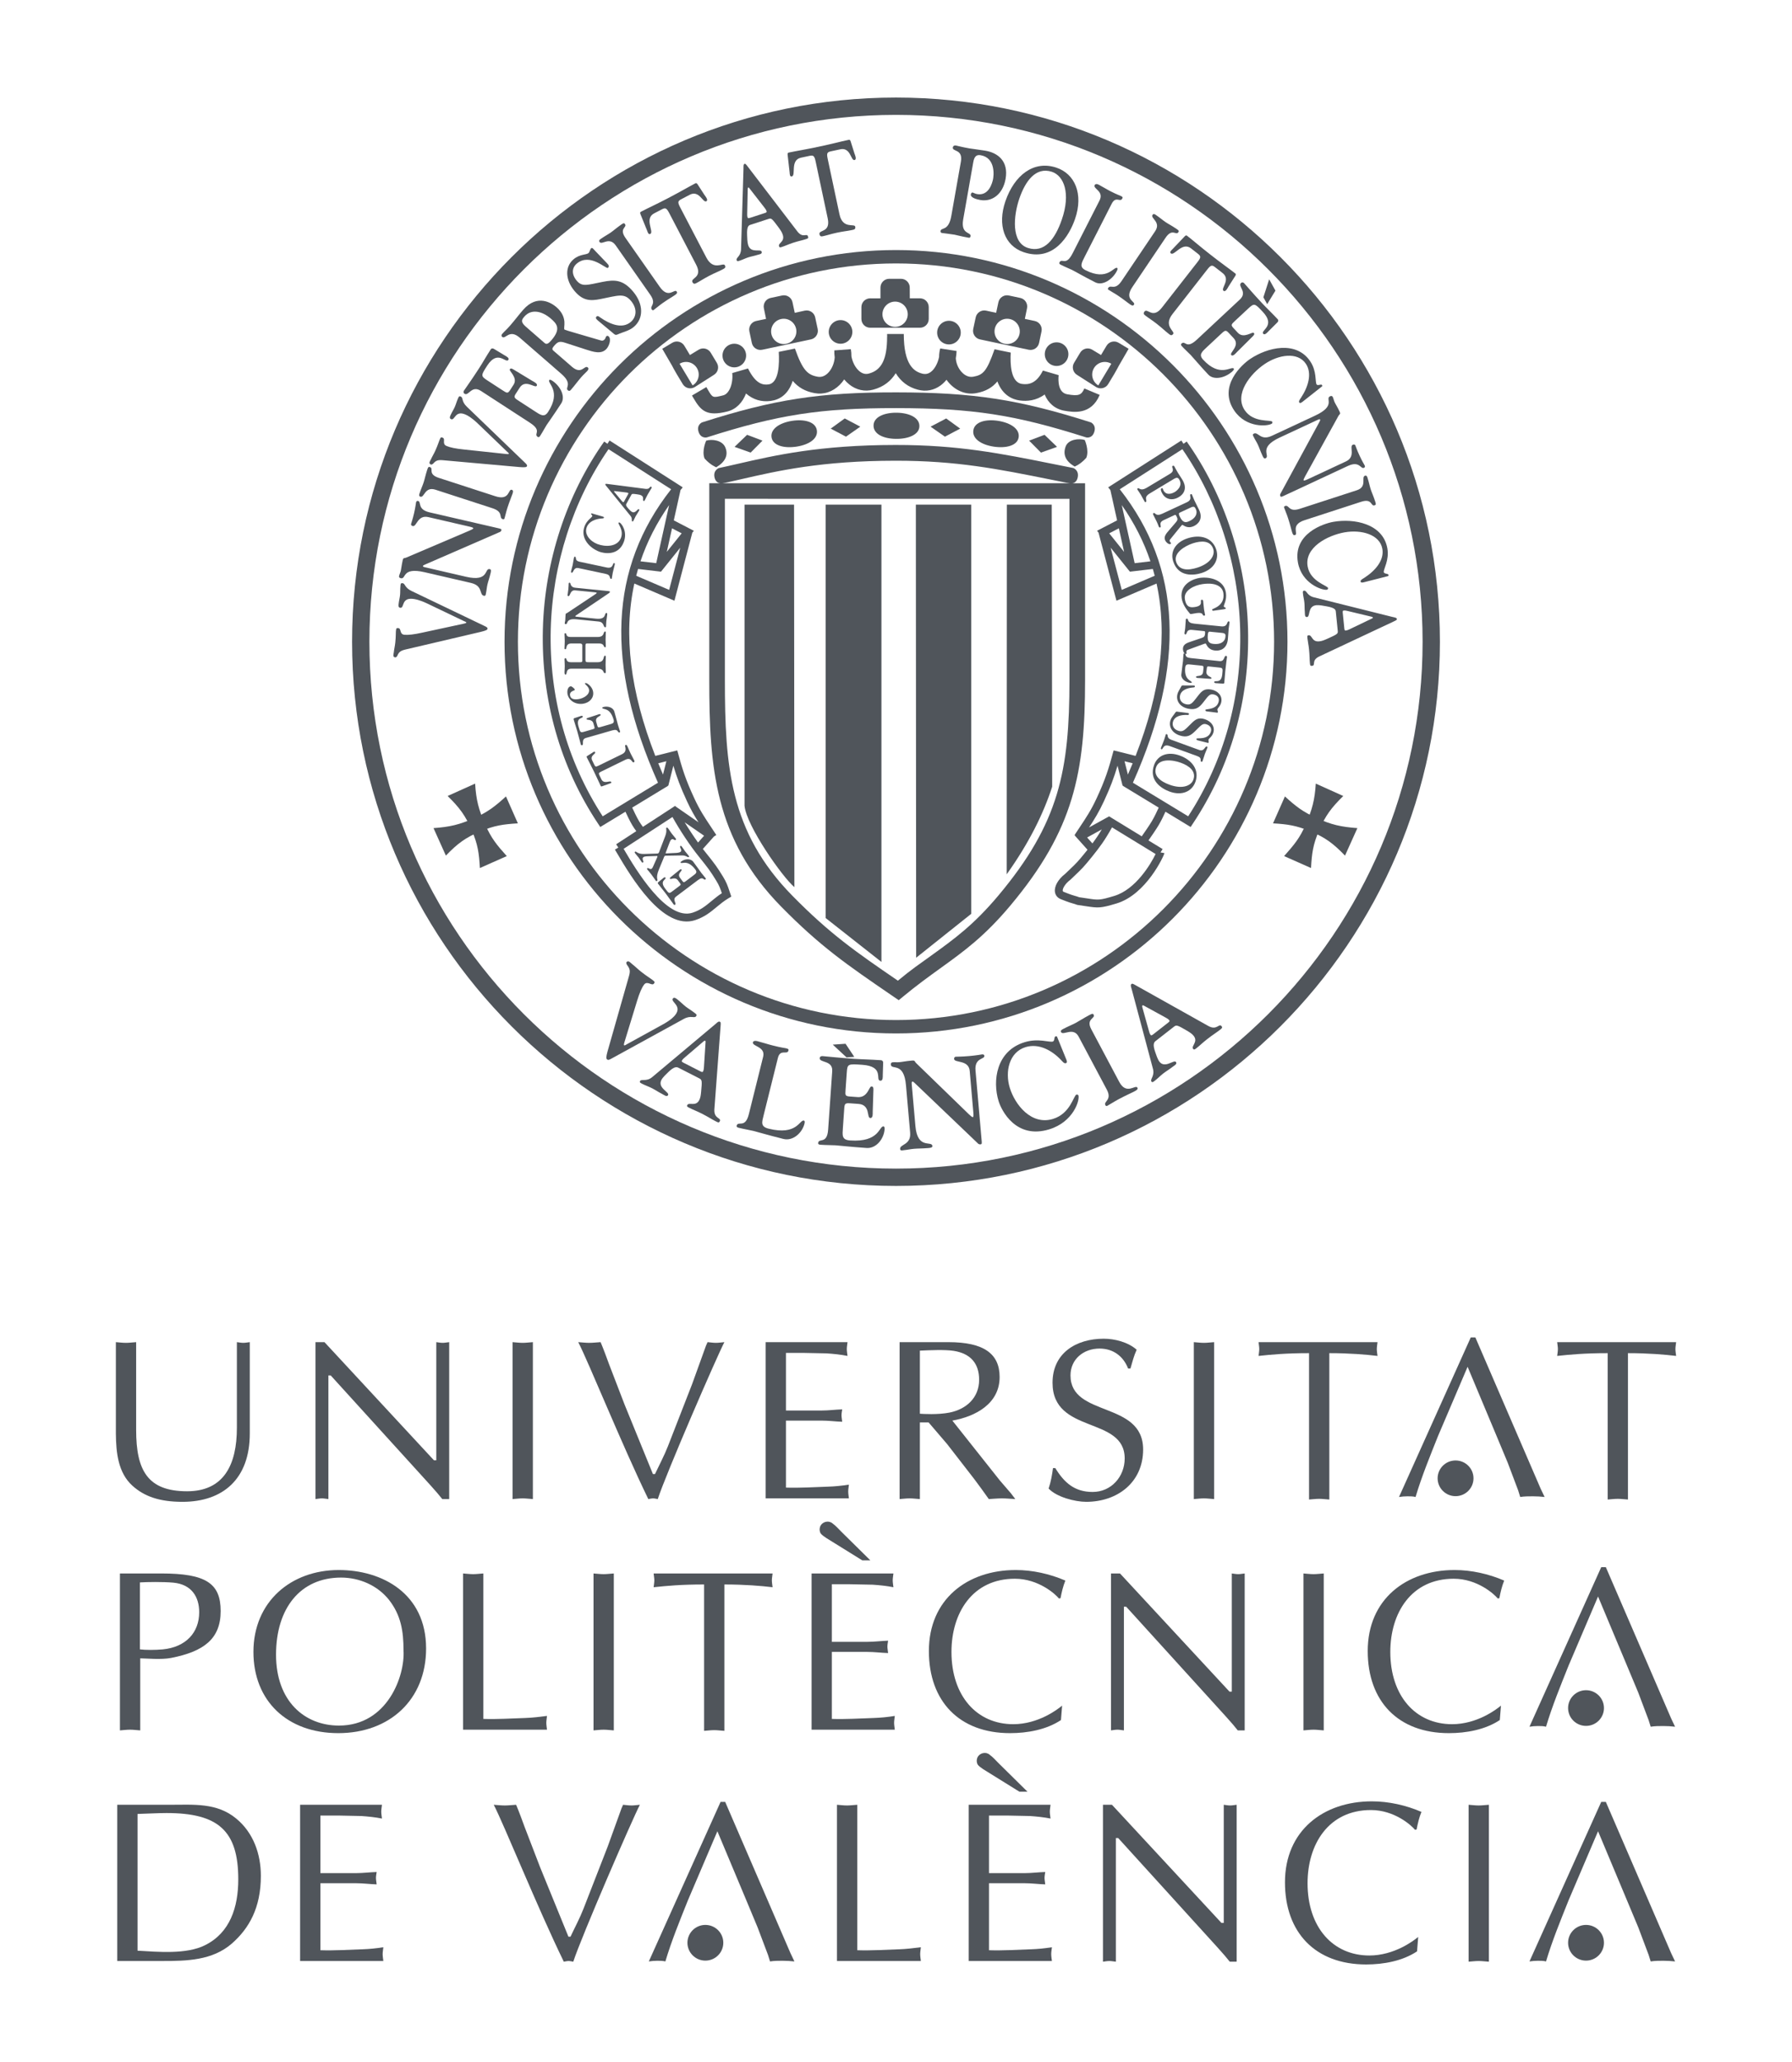 <?xml version="1.0" encoding="UTF-8" standalone="no"?>
<!-- Created with Inkscape (http://www.inkscape.org/) -->

<svg
   xmlns:dc="http://purl.org/dc/elements/1.1/"
   xmlns:cc="http://creativecommons.org/ns#"
   xmlns:rdf="http://www.w3.org/1999/02/22-rdf-syntax-ns#"
   xmlns:svg="http://www.w3.org/2000/svg"
   xmlns="http://www.w3.org/2000/svg"
   xmlns:sodipodi="http://sodipodi.sourceforge.net/DTD/sodipodi-0.dtd"
   xmlns:inkscape="http://www.inkscape.org/namespaces/inkscape"
   width="200"
   height="230"
   id="svg6312"
   version="1.1"
   inkscape:version="0.47pre4 r22446"
   sodipodi:docname="logoUPV-cas-vertical.svg">
  <defs
     id="defs6314">
    <inkscape:perspective
       sodipodi:type="inkscape:persp3d"
       inkscape:vp_x="0 : 526.18109 : 1"
       inkscape:vp_y="0 : 1000 : 0"
       inkscape:vp_z="744.09448 : 526.18109 : 1"
       inkscape:persp3d-origin="372.04724 : 350.78739 : 1"
       id="perspective6320" />
    <inkscape:perspective
       id="perspective6181"
       inkscape:persp3d-origin="0.5 : 0.33333333 : 1"
       inkscape:vp_z="1 : 0.5 : 1"
       inkscape:vp_y="0 : 1000 : 0"
       inkscape:vp_x="0 : 0.5 : 1"
       sodipodi:type="inkscape:persp3d" />
    <inkscape:perspective
       id="perspective6881"
       inkscape:persp3d-origin="0.5 : 0.33333333 : 1"
       inkscape:vp_z="1 : 0.5 : 1"
       inkscape:vp_y="0 : 1000 : 0"
       inkscape:vp_x="0 : 0.5 : 1"
       sodipodi:type="inkscape:persp3d" />
  </defs>
  <sodipodi:namedview
     id="base"
     pagecolor="#ffffff"
     bordercolor="#666666"
     borderopacity="1.0"
     inkscape:pageopacity="0.0"
     inkscape:pageshadow="2"
     inkscape:zoom="1.979899"
     inkscape:cx="105.9541"
     inkscape:cy="112.0467"
     inkscape:document-units="px"
     inkscape:current-layer="layer1"
     showgrid="false"
     inkscape:window-width="1920"
     inkscape:window-height="1125"
     inkscape:window-x="0"
     inkscape:window-y="25"
     inkscape:window-maximized="1" />
  <g
     inkscape:label="Capa 1"
     inkscape:groupmode="layer"
     id="layer1"
     transform="translate(0,-822.362)">
    <g
       id="g4666"
       transform="matrix(1.25,0,0,1.25,-584.246,114.168)">
      <g
         id="g4668">
        <path
           id="path4670"
           d="m 530.305,607.469 c -0.275,-0.678 0.142,-1.59 0.142,-1.59 0.498,-0.156 1.426,-0.058 1.705,0.588 0.302,0.7 0,1.302 -0.803,1.784 0,0 -0.508,-0.18 -1.044,-0.782 z"
           style="fill:#50555b;stroke:none" />
        <path
           id="path4672"
           d="m 554.112,648.101 -4.916,3.917 -0.026,-40.433 4.942,0 0,36.516 z"
           style="fill:#50555b;stroke:none" />
        <path
           id="path4674"
           d="m 557.28,644.574 0.013,-32.989 4.009,0 0.04,25.171 c -0.774,2.381 -2.037,4.977 -4.062,7.818 z"
           style="fill:#50555b;stroke:none" />
        <path
           id="path4676"
           d="m 541.113,648.473 4.983,3.92 0,-40.808 -4.983,0 0,36.888 z"
           style="fill:#50555b;stroke:none" />
        <path
           id="path4678"
           d="m 538.325,645.717 -0.03,-34.132 -4.423,0 0,26.867 c 0.169,1.812 3.409,6.406 4.453,7.265 z"
           style="fill:#50555b;stroke:none" />
        <path
           id="path4680"
           d="m 547.398,657.578 c -18.616,0 -33.759,-15.144 -33.759,-33.758 0,-18.614 15.143,-33.757 33.759,-33.757 18.614,0 33.757,15.143 33.757,33.757 0,18.614 -15.143,33.758 -33.757,33.758 l 0,1.195 c 19.273,0 34.952,-15.68 34.952,-34.953 0,-19.273 -15.679,-34.952 -34.952,-34.952 -19.275,0 -34.954,15.679 -34.954,34.952 0,19.273 15.679,34.953 34.954,34.953 l 0,-1.195 z"
           style="fill:#50555b;stroke:none" />
        <path
           id="path4682"
           d="m 547.398,670.835 c -25.927,0 -47.019,-21.091 -47.019,-47.015 0,-25.924 21.092,-47.014 47.019,-47.014 25.925,0 47.016,21.09 47.016,47.014 0,25.924 -21.091,47.015 -47.016,47.015 l 0,1.546 c 26.778,0 48.563,-21.785 48.563,-48.561 0,-26.777 -21.785,-48.56 -48.563,-48.56 -26.78,0 -48.565,21.783 -48.565,48.56 0,26.776 21.785,48.561 48.565,48.561 l 0,-1.546 z"
           style="fill:#50555b;stroke:none" />
        <path
           id="path4684"
           d="m 507.363,637.585 c 1.06,1.036 1.598,1.75 2.178,3.112 0.52,1.215 0.629,1.996 0.702,3.316 l 2.403,-1.065 c -0.889,-0.985 -1.387,-1.593 -1.924,-2.807 -0.594,-1.346 -0.811,-2.195 -0.905,-3.661 l -2.454,1.105 z"
           style="fill:#50555b;stroke:none" />
        <path
           id="path4686"
           d="m 507.208,642.905 c 1.025,-1.068 1.745,-1.611 3.112,-2.178 1.22,-0.509 1.997,-0.619 3.315,-0.701 l -1.062,-2.403 c -0.982,0.893 -1.6,1.378 -2.809,1.921 -1.341,0.605 -2.195,0.8 -3.661,0.907 l 1.105,2.454 z"
           style="fill:#50555b;stroke:none" />
        <path
           id="path4688"
           d="m 587.331,637.585 c -1.056,1.038 -1.6,1.75 -2.177,3.112 -0.52,1.218 -0.632,1.996 -0.701,3.316 l -2.403,-1.065 c 0.877,-0.993 1.394,-1.59 1.921,-2.807 0.589,-1.349 0.813,-2.195 0.907,-3.661 l 2.453,1.105 z"
           style="fill:#50555b;stroke:none" />
        <path
           id="path4690"
           d="m 587.487,642.905 c -1.03,-1.065 -1.742,-1.614 -3.112,-2.178 -1.223,-0.504 -1.996,-0.624 -3.315,-0.701 l 1.062,-2.403 c 0.979,0.896 1.6,1.372 2.809,1.921 1.338,0.61 2.194,0.797 3.661,0.907 l -1.105,2.454 z"
           style="fill:#50555b;stroke:none" />
        <path
           id="path4692"
           d="m 528.449,657.477 c 0.631,-0.345 0.939,-0.032 1.097,-0.235 0.117,-0.15 -0.019,-0.215 -0.196,-0.351 -0.235,-0.185 -0.494,-0.332 -0.73,-0.514 -0.241,-0.189 -0.447,-0.406 -0.69,-0.596 -0.099,-0.078 -0.322,-0.295 -0.453,-0.129 -0.24,0.311 0.856,0.642 0.212,1.472 -0.11,0.139 -0.367,0.433 -1.078,0.827 l -3.233,1.779 c -0.075,0.043 -0.203,0.139 -0.254,0.102 -0.051,-0.041 0.002,-0.196 0.026,-0.278 l 1.127,-3.68 c 0.212,-0.701 0.426,-1.199 0.632,-1.464 0.289,-0.369 0.687,0.156 0.872,-0.082 0.117,-0.148 0.07,-0.174 -0.198,-0.383 -0.134,-0.102 -0.404,-0.257 -0.94,-0.674 -0.283,-0.223 -0.54,-0.482 -0.815,-0.696 -0.126,-0.096 -0.33,-0.369 -0.495,-0.161 -0.049,0.065 0.018,0.201 0.037,0.23 0.273,0.354 0.316,0.544 0.19,0.996 l -1.921,6.745 c -0.137,0.488 -0.123,0.64 -0.038,0.707 0.091,0.072 0.174,0.051 0.445,-0.104 l 6.403,-3.511 z"
           style="fill:#50555b;stroke:none" />
        <path
           id="path4694"
           d="m 536.853,660.955 c 0.206,-0.824 0.838,-0.24 0.939,-0.653 0.033,-0.128 -0.015,-0.155 -0.232,-0.208 -0.164,-0.04 -0.3,-0.027 -1.172,-0.247 -0.394,-0.096 -0.98,-0.288 -1.389,-0.39 -0.217,-0.054 -0.35,0.003 -0.377,0.102 -0.094,0.379 1.142,0.375 0.912,1.295 l -1.276,5.124 c -0.329,1.322 -0.966,0.541 -1.092,1.041 -0.016,0.064 0.032,0.133 0.166,0.168 0.567,0.14 1.009,0.204 1.33,0.284 0.514,0.128 1.121,0.326 2.684,0.717 0.842,0.209 1.672,-0.527 1.883,-1.373 0.051,-0.205 -0.013,-0.257 -0.053,-0.267 -0.391,-0.097 -0.602,1.356 -3.152,0.723 -0.742,-0.185 -0.605,-0.565 -0.436,-1.237 l 1.265,-5.079 z"
           style="fill:#50555b;stroke:none" />
        <path
           id="path4696"
           d="m 543.002,662.259 c 0.054,-0.771 0.097,-0.776 1.376,-0.688 2.042,0.142 1.126,1.389 1.621,1.421 0.244,0.019 0.217,-0.353 0.217,-0.498 l 0.035,-1.105 c 0.008,-0.102 -0.059,-0.217 -0.195,-0.227 -0.932,-0.065 -1.665,-0.073 -2.417,-0.124 -1.619,-0.115 -2.376,-0.211 -2.81,-0.243 -0.149,-0.008 -0.24,0.075 -0.246,0.174 -0.032,0.447 1.188,0.174 1.119,1.175 l -0.364,5.212 c -0.096,1.357 -0.856,0.701 -0.894,1.212 -0.006,0.067 0.056,0.128 0.193,0.136 0.583,0.041 1.03,0.03 1.356,0.051 0.53,0.038 1.162,0.126 2.77,0.238 0.867,0.062 1.555,-0.807 1.617,-1.677 0.013,-0.212 -0.059,-0.249 -0.099,-0.251 -0.405,-0.03 -0.357,1.439 -2.982,1.257 -0.76,-0.054 -0.69,-0.452 -0.642,-1.143 l 0.099,-1.426 c 0.045,-0.645 0.013,-0.781 0.5,-0.749 l 0.782,0.056 c 1.099,0.078 0.722,1.236 1.059,1.26 0.255,0.019 0.22,-0.388 0.22,-0.532 l 0.064,-1.989 c 0.011,-0.299 -0.107,-0.286 -0.182,-0.291 -0.211,-0.016 -0.316,1.009 -1.225,0.945 l -0.667,-0.049 c -0.455,-0.031 -0.449,-0.109 -0.415,-0.588 l 0.11,-1.557 z"
           style="fill:#50555b;stroke:none" />
        <path
           id="path4698"
           d="m 548.659,667.618 c 0.099,1.132 -0.934,1.022 -0.894,1.466 0.016,0.191 0.222,0.115 0.34,0.105 0.283,-0.024 0.564,-0.094 0.904,-0.123 0.369,-0.032 0.73,-0.019 1.25,-0.064 0.136,-0.011 0.401,-0.025 0.388,-0.18 -0.046,-0.521 -1.333,0.351 -1.517,-1.785 l -0.333,-3.781 c -0.007,-0.099 0.006,-0.179 0.07,-0.184 0.051,-0.006 0.121,0.045 0.201,0.128 l 5.59,5.338 c 0.08,0.084 0.139,0.145 0.286,0.132 0.128,-0.011 0.121,-0.102 0.099,-0.345 l -0.546,-6.238 c -0.102,-1.169 0.819,-0.979 0.789,-1.314 -0.002,-0.032 -0.013,-0.144 -0.214,-0.128 -0.093,0.011 -0.46,0.086 -1.126,0.145 -0.728,0.064 -1.039,0.048 -1.207,0.061 -0.139,0.013 -0.161,0.126 -0.153,0.204 0.033,0.366 1.304,0.053 1.392,1.064 l 0.324,3.704 c 0.024,0.278 0.016,0.414 -0.048,0.42 -0.065,0.005 -0.204,-0.118 -0.353,-0.26 l -4.675,-4.533 c -0.209,-0.195 -0.088,-0.283 -0.429,-0.254 -0.559,0.048 -0.829,0.118 -1.104,0.142 -0.201,0.016 -0.394,-0.01 -0.595,0.008 -0.128,0.011 -0.174,0.104 -0.163,0.203 0.045,0.533 1.167,-0.294 1.352,1.844 l 0.372,4.225 z"
           style="fill:#50555b;stroke:none" />
        <path
           id="path4700"
           d="m 561.776,659.066 c -0.02,-0.053 -0.092,-0.042 -0.143,-0.026 -0.141,0.042 -0.045,0.398 -0.238,0.457 -0.302,0.094 -1.284,-0.321 -2.51,0.057 -2.555,0.781 -2.879,3.459 -2.33,5.252 0.257,0.843 1.549,3.435 4.519,2.526 2.162,-0.658 2.743,-2.601 2.611,-3.026 -0.018,-0.065 -0.125,-0.089 -0.176,-0.075 -0.265,0.082 -0.527,1.691 -2.098,2.17 -1.937,0.594 -3.395,-1.274 -3.856,-2.778 -0.436,-1.429 -0.072,-3.176 1.419,-3.631 1.177,-0.358 2.354,0.295 3.173,1.167 0.115,0.115 0.254,0.318 0.415,0.27 0.174,-0.054 0.059,-0.286 0.016,-0.391 l -0.802,-1.972 z"
           style="fill:#50555b;stroke:none" />
        <path
           id="path4702"
           d="m 564.831,658.398 c -0.498,-0.937 0.393,-0.958 0.214,-1.293 -0.064,-0.118 -0.12,-0.112 -0.401,0.037 -0.533,0.284 -0.849,0.501 -1.186,0.683 -0.329,0.174 -0.714,0.326 -1.081,0.522 -0.083,0.045 -0.334,0.138 -0.243,0.307 0.182,0.345 1.095,-0.492 1.57,0.404 l 2.516,4.731 c 0.497,0.936 -0.313,1.038 -0.129,1.383 0.027,0.049 0.08,0.108 0.166,0.062 0.243,-0.128 0.624,-0.383 1.028,-0.597 0.73,-0.387 1.097,-0.532 1.444,-0.717 0.215,-0.115 0.279,-0.198 0.22,-0.308 -0.166,-0.315 -0.974,0.696 -1.619,-0.513 l -2.499,-4.701 z"
           style="fill:#50555b;stroke:none" />
        <path
           id="path4704"
           d="m 504.131,619.286 c -0.634,-0.305 -0.54,-0.666 -0.797,-0.692 -0.19,-0.02 -0.169,0.108 -0.187,0.296 -0.025,0.251 -0.006,0.506 -0.03,0.754 -0.027,0.26 -0.096,0.505 -0.123,0.763 -0.011,0.107 -0.07,0.364 0.142,0.385 0.391,0.038 0.067,-0.904 1.115,-0.8 0.18,0.019 0.568,0.075 1.29,0.417 l 3.267,1.563 c 0.078,0.035 0.231,0.085 0.225,0.139 -0.005,0.054 -0.166,0.083 -0.249,0.102 l -3.706,0.8 c -0.703,0.155 -1.238,0.219 -1.575,0.186 -0.466,-0.047 -0.247,-0.566 -0.547,-0.596 -0.189,-0.018 -0.184,0.027 -0.214,0.312 -0.013,0.144 0.006,0.406 -0.051,0.978 -0.032,0.303 -0.106,0.602 -0.136,0.897 -0.013,0.133 -0.128,0.401 0.139,0.428 0.078,0.008 0.155,-0.102 0.169,-0.127 0.15,-0.355 0.284,-0.467 0.736,-0.577 l 6.713,-1.572 c 0.484,-0.114 0.605,-0.191 0.613,-0.281 0.011,-0.097 -0.051,-0.148 -0.332,-0.277 l -6.462,-3.098 z"
           style="fill:#50555b;stroke:none" />
        <path
           id="path4706"
           d="m 509.44,618.571 c 1.108,0.256 0.72,1.046 1.156,1.146 0.185,0.042 0.168,-0.144 0.193,-0.239 0.053,-0.235 0.064,-0.48 0.128,-0.76 0.07,-0.303 0.182,-0.588 0.281,-1.015 0.026,-0.114 0.086,-0.328 -0.064,-0.363 -0.514,-0.119 -0.03,1.166 -2.12,0.684 l -3.698,-0.855 c -0.096,-0.021 -0.168,-0.056 -0.157,-0.11 0.01,-0.042 0.077,-0.083 0.179,-0.123 l 6.62,-2.879 c 0.102,-0.041 0.177,-0.07 0.206,-0.191 0.024,-0.105 -0.065,-0.125 -0.303,-0.181 l -6.1,-1.407 c -1.143,-0.265 -0.712,-0.943 -1.038,-1.02 -0.033,-0.006 -0.142,-0.032 -0.18,0.134 -0.019,0.078 -0.045,0.393 -0.171,0.941 -0.139,0.6 -0.241,0.842 -0.273,0.981 -0.024,0.114 0.078,0.165 0.152,0.183 0.359,0.083 0.41,-1.024 1.4,-0.796 l 3.62,0.837 c 0.273,0.062 0.399,0.11 0.388,0.162 -0.013,0.052 -0.168,0.127 -0.345,0.205 l -5.606,2.389 c -0.241,0.11 -0.294,-0.012 -0.358,0.266 -0.104,0.462 -0.115,0.697 -0.166,0.924 -0.04,0.164 -0.118,0.311 -0.158,0.477 -0.024,0.104 0.054,0.169 0.153,0.19 0.521,0.121 0.04,-1.017 2.127,-0.535 l 4.134,0.955 z"
           style="fill:#50555b;stroke:none" />
        <path
           id="path4708"
           d="m 506.564,609.193 c -1.007,-0.328 -0.418,-0.841 -0.779,-0.958 -0.129,-0.042 -0.163,-0.006 -0.246,0.248 -0.158,0.485 -0.215,0.803 -0.314,1.11 -0.096,0.298 -0.246,0.614 -0.353,0.945 -0.026,0.077 -0.125,0.279 0.054,0.338 0.372,0.12 0.385,-0.937 1.354,-0.621 l 5.094,1.655 c 1.009,0.328 0.533,0.849 0.905,0.97 0.053,0.017 0.133,0.024 0.158,-0.052 0.072,-0.221 0.147,-0.6 0.267,-0.965 0.214,-0.662 0.359,-0.963 0.463,-1.277 0.062,-0.195 0.043,-0.286 -0.072,-0.323 -0.34,-0.111 -0.16,0.998 -1.466,0.575 l -5.065,-1.645 z"
           style="fill:#50555b;stroke:none" />
        <path
           id="path4710"
           d="m 509.076,602.846 c -0.503,-0.487 -0.302,-0.801 -0.538,-0.905 -0.174,-0.077 -0.192,0.051 -0.27,0.222 -0.102,0.229 -0.163,0.475 -0.265,0.704 -0.104,0.237 -0.246,0.447 -0.353,0.684 -0.043,0.097 -0.18,0.32 0.016,0.406 0.356,0.16 0.345,-0.833 1.303,-0.405 0.164,0.072 0.514,0.246 1.089,0.796 l 2.601,2.498 c 0.061,0.056 0.19,0.152 0.166,0.201 -0.022,0.049 -0.182,0.026 -0.262,0.018 l -3.757,-0.401 c -0.712,-0.072 -1.239,-0.179 -1.547,-0.316 -0.428,-0.19 -0.056,-0.613 -0.332,-0.734 -0.173,-0.078 -0.182,-0.033 -0.297,0.229 -0.059,0.13 -0.123,0.385 -0.356,0.907 -0.123,0.278 -0.288,0.537 -0.406,0.805 -0.056,0.123 -0.249,0.34 -0.006,0.45 0.073,0.03 0.182,-0.049 0.201,-0.067 0.252,-0.289 0.415,-0.354 0.875,-0.316 l 6.839,0.611 c 0.493,0.044 0.632,0.007 0.669,-0.073 0.038,-0.091 -0.005,-0.158 -0.23,-0.367 l -5.14,-4.947 z"
           style="fill:#50555b;stroke:none" />
        <path
           id="path4712"
           d="m 510.954,600.53 c -0.647,-0.419 -0.636,-0.456 -0.048,-1.362 0.94,-1.445 1.654,-0.15 1.884,-0.502 0.11,-0.173 -0.222,-0.336 -0.348,-0.407 l -0.947,-0.572 c -0.083,-0.054 -0.211,-0.063 -0.276,0.034 -0.428,0.659 -0.725,1.201 -1.07,1.732 -0.744,1.146 -1.132,1.661 -1.333,1.968 -0.066,0.106 -0.032,0.212 0.054,0.269 0.375,0.243 0.623,-0.798 1.466,-0.252 l 4.383,2.846 c 1.14,0.743 0.265,0.983 0.696,1.261 0.056,0.038 0.134,0.022 0.195,-0.074 0.268,-0.413 0.436,-0.751 0.586,-0.982 0.244,-0.375 0.573,-0.8 1.311,-1.939 0.399,-0.614 -0.08,-1.555 -0.813,-2.03 -0.177,-0.115 -0.238,-0.08 -0.257,-0.05 -0.187,0.285 1.108,0.976 -0.096,2.833 -0.351,0.539 -0.669,0.291 -1.25,-0.085 l -1.199,-0.779 c -0.543,-0.353 -0.674,-0.396 -0.449,-0.741 l 0.358,-0.554 c 0.506,-0.779 1.363,0.075 1.518,-0.163 0.117,-0.181 -0.249,-0.355 -0.375,-0.426 l -1.702,-1.03 c -0.257,-0.156 -0.292,-0.061 -0.326,-0.011 -0.096,0.15 0.749,0.733 0.331,1.377 l -0.304,0.472 c -0.212,0.321 -0.276,0.279 -0.68,0.018 l -1.309,-0.851 z"
           style="fill:#50555b;stroke:none" />
        <path
           id="path4714"
           d="m 522.078,596.237 c 0.206,0.176 0.256,0.25 0.471,0.158 0.489,-0.223 1.011,-0.31 1.428,-0.66 0.897,-0.752 0.889,-2.041 -0.053,-3.162 -0.91,-1.085 -1.67,-1.074 -2.74,-0.861 -1.341,0.265 -1.809,0.468 -2.291,-0.105 -0.481,-0.572 -0.444,-1.156 0.006,-1.534 1.177,-0.988 2.614,0.518 2.772,0.385 0.15,-0.127 0.086,-0.246 -0.086,-0.423 l -1.038,-1.082 c -0.179,-0.186 -0.265,-0.332 -0.369,-0.245 -0.088,0.074 -0.145,0.355 -0.233,0.43 -0.206,0.171 -0.773,0.08 -1.333,0.55 -0.8,0.671 -0.746,1.85 0.081,2.832 0.752,0.899 1.437,0.893 2.298,0.725 1.611,-0.318 2.133,-0.567 2.743,0.158 0.575,0.685 0.508,1.439 -0.024,1.887 -0.76,0.637 -1.836,0.216 -2.746,-0.422 -0.12,-0.088 -0.198,-0.154 -0.307,-0.062 -0.172,0.144 0.104,0.333 0.227,0.436 l 1.194,0.995 z"
           style="fill:#50555b;stroke:none" />
        <path
           id="path4716"
           d="m 523.244,587.787 c -0.607,-0.87 0.172,-0.924 -0.045,-1.235 -0.078,-0.11 -0.126,-0.104 -0.346,0.052 -0.417,0.291 -0.655,0.512 -0.917,0.695 -0.257,0.18 -0.567,0.343 -0.854,0.544 -0.064,0.045 -0.267,0.147 -0.158,0.302 0.222,0.32 0.87,-0.515 1.453,0.317 l 3.075,4.39 c 0.607,0.867 -0.085,0.998 0.139,1.319 0.032,0.045 0.091,0.099 0.158,0.053 0.19,-0.133 0.479,-0.39 0.792,-0.61 0.57,-0.4 0.867,-0.554 1.137,-0.742 0.169,-0.118 0.209,-0.201 0.139,-0.301 -0.206,-0.292 -0.731,0.701 -1.517,-0.423 l -3.056,-4.361 z"
           style="fill:#50555b;stroke:none" />
        <path
           id="path4718"
           d="m 554.296,581.027 c 0.089,-0.495 0.268,-0.69 0.664,-0.62 1.362,0.24 1.159,1.859 1.1,2.143 -0.059,0.285 -0.356,1.512 -1.421,1.324 -0.193,-0.033 -0.332,-0.125 -0.402,-0.137 -0.107,-0.019 -0.147,0.109 -0.16,0.185 -0.008,0.046 -0.014,0.328 0.848,0.48 1.046,0.184 2.012,-0.506 2.256,-1.882 0.283,-1.604 -0.712,-2.346 -1.841,-2.523 -0.626,-0.099 -1.258,-0.176 -1.381,-0.198 -0.666,-0.118 -1.142,-0.246 -1.204,-0.257 -0.211,-0.037 -0.273,0.099 -0.284,0.165 -0.072,0.408 0.924,0.118 0.718,1.283 l -0.854,4.836 c -0.241,1.374 -0.902,1.009 -0.958,1.328 -0.035,0.186 0.129,0.192 0.155,0.196 0.051,0.011 0.736,0.086 1.089,0.147 0.193,0.035 0.573,0.147 1.189,0.256 0.123,0.021 0.206,0.059 0.24,-0.127 0.067,-0.385 -0.893,-0.125 -0.653,-1.499 l 0.899,-5.1 z"
           style="fill:#50555b;stroke:none" />
        <path
           id="path4720"
           d="m 561.711,581.514 c -2.026,-0.674 -3.746,0.681 -4.544,2.993 -0.735,2.142 -0.088,3.959 1.609,4.545 2.694,0.926 4.099,-1.482 4.607,-2.959 0.771,-2.237 -0.018,-4.033 -1.672,-4.579 z m 0.492,4.632 c -0.602,1.753 -1.563,3.005 -3.026,2.535 -1.52,-0.488 -1.295,-2.877 -0.763,-4.419 0.528,-1.53 1.451,-2.841 2.888,-2.381 1.096,0.353 1.707,1.933 0.901,4.265 z"
           style="fill:#50555b;stroke:none" />
        <path
           id="path4722"
           d="m 566.648,584.749 c 0.383,-0.754 0.76,-0.098 0.952,-0.477 0.062,-0.12 0.027,-0.149 -0.139,-0.235 -0.128,-0.065 -0.243,-0.074 -0.92,-0.418 -0.303,-0.154 -0.744,-0.429 -1.063,-0.592 -0.165,-0.084 -0.294,-0.049 -0.34,0.039 -0.176,0.35 0.859,0.538 0.429,1.384 l -2.398,4.704 c -0.618,1.214 -0.95,0.369 -1.182,0.826 -0.03,0.059 -0.008,0.134 0.096,0.187 0.436,0.223 0.792,0.354 1.038,0.478 0.399,0.202 0.856,0.486 2.066,1.103 0.65,0.333 1.536,-0.245 1.932,-1.019 0.096,-0.189 0.053,-0.248 0.024,-0.264 -0.303,-0.154 -0.856,1.205 -2.828,0.2 -0.573,-0.291 -0.359,-0.634 -0.046,-1.25 l 2.379,-4.666 z"
           style="fill:#50555b;stroke:none" />
        <path
           id="path4724"
           d="m 571.469,587.765 c 0.594,-0.879 0.924,-0.171 1.138,-0.487 0.075,-0.11 0.051,-0.154 -0.174,-0.304 -0.42,-0.285 -0.712,-0.427 -0.98,-0.607 -0.256,-0.175 -0.521,-0.406 -0.81,-0.601 -0.067,-0.046 -0.233,-0.198 -0.34,-0.04 -0.217,0.324 0.795,0.629 0.225,1.471 l -2.995,4.442 c -0.593,0.878 -0.965,0.279 -1.182,0.603 -0.032,0.045 -0.062,0.12 0.005,0.165 0.193,0.13 0.538,0.308 0.854,0.522 0.578,0.391 0.827,0.613 1.102,0.797 0.169,0.116 0.262,0.122 0.329,0.022 0.201,-0.297 -0.915,-0.431 -0.147,-1.569 l 2.975,-4.414 z"
           style="fill:#50555b;stroke:none" />
        <path
           id="path4726"
           d="m 571.135,594.009 c -0.819,1.047 -1.282,0.004 -1.552,0.346 -0.15,0.193 -0.024,0.279 0.102,0.378 0.284,0.219 0.543,0.366 1.014,0.734 0.471,0.368 0.674,0.585 0.958,0.804 0.203,0.161 0.324,0.297 0.487,0.086 0.192,-0.246 -0.907,-0.696 -0.062,-1.777 l 3.107,-3.976 c 0.329,-0.423 0.436,-0.412 0.722,-0.186 l 0.6,0.467 c 0.837,0.597 -0.153,1.398 0.128,1.619 0.185,0.142 0.375,-0.262 0.444,-0.378 l 0.554,-0.869 c 0.062,-0.094 0.158,-0.217 0.054,-0.3 -0.656,-0.511 -1.154,-0.845 -2.181,-1.648 -1.027,-0.803 -1.472,-1.206 -2.127,-1.717 -0.105,-0.083 -0.201,0.042 -0.276,0.123 l -1.022,1.073 c -0.102,0.103 -0.294,0.264 -0.147,0.379 0.316,0.249 1.006,-1.069 1.801,-0.447 l 0.591,0.461 c 0.287,0.225 0.324,0.325 -0.005,0.746 l -3.19,4.082 z"
           style="fill:#50555b;stroke:none" />
        <path
           id="path4728"
           d="m 578.823,594.109 c 0.564,-0.524 0.596,-0.506 1.332,0.284 1.177,1.26 -0.254,1.641 0.032,1.948 0.139,0.151 0.38,-0.134 0.479,-0.238 l 0.784,-0.78 c 0.075,-0.069 0.112,-0.192 0.032,-0.276 -0.535,-0.574 -0.987,-0.994 -1.421,-1.458 -0.931,-1 -1.335,-1.5 -1.586,-1.768 -0.086,-0.091 -0.198,-0.082 -0.273,-0.014 -0.327,0.305 0.623,0.799 -0.113,1.483 l -3.821,3.565 c -0.995,0.928 -1.016,0.02 -1.391,0.37 -0.048,0.046 -0.053,0.123 0.027,0.207 0.334,0.36 0.621,0.604 0.81,0.806 0.305,0.326 0.637,0.749 1.563,1.742 0.501,0.535 1.528,0.297 2.165,-0.297 0.155,-0.145 0.136,-0.214 0.112,-0.24 -0.23,-0.247 -1.215,0.842 -2.724,-0.78 -0.439,-0.468 -0.122,-0.717 0.386,-1.189 l 1.043,-0.974 c 0.474,-0.442 0.549,-0.559 0.827,-0.258 l 0.452,0.483 c 0.632,0.678 -0.404,1.303 -0.209,1.512 0.148,0.156 0.405,-0.157 0.504,-0.261 l 1.412,-1.403 c 0.214,-0.211 0.129,-0.267 0.089,-0.314 -0.123,-0.13 -0.891,0.55 -1.416,-0.01 l -0.385,-0.413 c -0.262,-0.279 -0.204,-0.333 0.147,-0.661 l 1.143,-1.066 z"
           style="fill:#50555b;stroke:none" />
        <path
           id="path4730"
           d="m 585.435,601.034 c 0.045,-0.029 0.018,-0.088 -0.006,-0.126 -0.07,-0.104 -0.38,0.095 -0.476,-0.045 -0.15,-0.222 0.032,-1.172 -0.573,-2.069 -1.258,-1.864 -3.818,-1.249 -5.373,-0.2 -0.73,0.494 -2.876,2.424 -1.413,4.594 1.065,1.576 2.992,1.418 3.361,1.169 0.056,-0.037 0.056,-0.136 0.032,-0.172 -0.131,-0.193 -1.683,0.122 -2.456,-1.026 -0.953,-1.414 0.479,-3.242 1.785,-4.122 1.239,-0.837 2.94,-1.111 3.674,-0.023 0.58,0.859 0.213,2.054 -0.426,3.024 -0.086,0.132 -0.243,0.315 -0.163,0.433 0.083,0.126 0.275,-0.047 0.364,-0.118 l 1.67,-1.319 z"
           style="fill:#50555b;stroke:none" />
        <path
           id="path4732"
           d="m 580.963,605.441 c -1.033,0.482 -1.212,-0.38 -1.616,-0.191 -0.171,0.08 -0.046,0.218 -0.005,0.308 0.101,0.218 0.243,0.418 0.364,0.676 0.133,0.284 0.222,0.577 0.406,0.974 0.049,0.106 0.134,0.312 0.273,0.247 0.476,-0.221 -0.693,-0.938 1.247,-1.843 l 3.441,-1.604 c 0.091,-0.043 0.169,-0.06 0.193,-0.01 0.018,0.04 -0.011,0.112 -0.064,0.207 l -3.447,6.345 c -0.053,0.096 -0.096,0.162 -0.043,0.277 0.046,0.097 0.126,0.059 0.348,-0.045 l 5.678,-2.646 c 1.06,-0.495 1.14,0.305 1.442,0.164 0.03,-0.015 0.132,-0.061 0.062,-0.215 -0.035,-0.073 -0.208,-0.338 -0.444,-0.847 -0.263,-0.558 -0.332,-0.812 -0.391,-0.942 -0.051,-0.106 -0.163,-0.081 -0.233,-0.05 -0.334,0.157 0.308,1.06 -0.612,1.488 l -3.369,1.571 c -0.252,0.118 -0.383,0.159 -0.404,0.11 -0.022,-0.048 0.053,-0.202 0.147,-0.374 l 2.943,-5.334 c 0.123,-0.235 0.241,-0.171 0.121,-0.429 -0.201,-0.43 -0.34,-0.621 -0.439,-0.831 -0.07,-0.154 -0.099,-0.318 -0.169,-0.472 -0.045,-0.098 -0.147,-0.101 -0.238,-0.058 -0.484,0.228 0.597,0.827 -1.346,1.731 l -3.845,1.793 z"
           style="fill:#50555b;stroke:none" />
        <path
           id="path4734"
           d="m 588.934,611.33 c 1.009,-0.327 0.832,0.434 1.194,0.316 0.128,-0.041 0.136,-0.091 0.053,-0.345 -0.158,-0.484 -0.299,-0.776 -0.399,-1.081 -0.096,-0.298 -0.16,-0.644 -0.27,-0.974 -0.023,-0.077 -0.061,-0.3 -0.241,-0.241 -0.372,0.121 0.236,0.985 -0.73,1.298 l -5.095,1.656 c -1.009,0.327 -0.931,-0.374 -1.303,-0.254 -0.054,0.019 -0.12,0.059 -0.096,0.137 0.072,0.219 0.233,0.571 0.35,0.936 0.217,0.662 0.276,0.99 0.378,1.305 0.064,0.195 0.131,0.258 0.248,0.22 0.338,-0.111 -0.457,-0.903 0.846,-1.327 l 5.065,-1.646 z"
           style="fill:#50555b;stroke:none" />
        <path
           id="path4736"
           d="m 591.319,617.965 c 0.056,-0.009 0.056,-0.074 0.048,-0.116 -0.022,-0.123 -0.386,-0.07 -0.418,-0.236 -0.045,-0.265 0.506,-1.059 0.319,-2.124 -0.391,-2.216 -2.981,-2.692 -4.828,-2.367 -0.867,0.152 -3.612,1.045 -3.157,3.622 0.329,1.873 2.154,2.512 2.593,2.435 0.067,-0.012 0.107,-0.101 0.099,-0.145 -0.04,-0.229 -1.584,-0.573 -1.825,-1.936 -0.297,-1.679 1.755,-2.767 3.305,-3.041 1.474,-0.259 3.138,0.182 3.366,1.474 0.182,1.021 -0.64,1.963 -1.616,2.589 -0.134,0.087 -0.353,0.189 -0.327,0.331 0.024,0.148 0.273,0.069 0.38,0.04 l 2.061,-0.526 z"
           style="fill:#50555b;stroke:none" />
        <path
           id="path4738"
           d="m 527.424,646.091 c -0.286,0.217 -0.303,0.204 -0.642,-0.248 -0.546,-0.723 0.16,-0.798 0.029,-0.974 -0.064,-0.086 -0.187,0.037 -0.241,0.08 l -0.398,0.326 c -0.038,0.027 -0.06,0.086 -0.024,0.134 0.248,0.329 0.46,0.576 0.66,0.841 0.431,0.572 0.619,0.856 0.734,1.008 0.04,0.054 0.096,0.056 0.133,0.03 0.166,-0.126 -0.286,-0.45 0.089,-0.731 l 1.947,-1.466 c 0.506,-0.383 0.496,0.072 0.688,-0.072 0.024,-0.022 0.03,-0.059 -0.008,-0.107 -0.155,-0.207 -0.289,-0.351 -0.377,-0.466 -0.142,-0.187 -0.294,-0.425 -0.722,-0.995 -0.234,-0.306 -0.739,-0.271 -1.065,-0.027 -0.078,0.061 -0.07,0.096 -0.059,0.112 0.107,0.142 0.612,-0.321 1.311,0.608 0.203,0.27 0.043,0.366 -0.214,0.561 l -0.533,0.402 c -0.243,0.182 -0.281,0.233 -0.409,0.061 l -0.209,-0.278 c -0.294,-0.388 0.225,-0.615 0.134,-0.736 -0.067,-0.088 -0.198,0.046 -0.252,0.091 l -0.72,0.583 c -0.109,0.089 -0.069,0.124 -0.05,0.15 0.056,0.075 0.447,-0.2 0.69,0.121 l 0.177,0.235 c 0.123,0.161 0.093,0.182 -0.086,0.319 l -0.583,0.438 z"
           style="fill:#50555b;stroke:none" />
        <path
           id="path4740"
           d="m 528.318,642.889 c 0.342,-0.006 0.487,0.214 0.583,0.141 0.058,-0.045 0.005,-0.091 -0.056,-0.168 -0.089,-0.121 -0.196,-0.23 -0.289,-0.353 -0.08,-0.105 -0.142,-0.222 -0.281,-0.404 -0.054,-0.073 -0.089,-0.086 -0.123,-0.062 -0.145,0.113 0.222,0.364 0,0.53 -0.059,0.043 -0.198,0.08 -0.385,0.091 l -0.683,0.032 c -0.158,0.008 -0.249,0.016 -0.257,0.005 -0.011,-0.016 0.027,-0.101 0.072,-0.224 l 0.281,-0.744 c 0.046,-0.123 0.083,-0.204 0.169,-0.268 0.158,-0.12 0.257,0.129 0.38,0.035 0.067,-0.051 0.016,-0.099 -0.024,-0.153 -0.086,-0.115 -0.188,-0.232 -0.34,-0.417 -0.139,-0.177 -0.188,-0.284 -0.251,-0.369 -0.116,-0.153 -0.156,-0.188 -0.209,-0.148 -0.091,0.07 0.088,0.233 -0.118,0.763 l -0.482,1.258 c -0.053,0.139 -0.069,0.217 -0.133,0.262 -0.046,0.035 -0.169,0.027 -0.298,0.032 l -0.968,0.029 c -0.602,0.022 -0.709,-0.275 -0.805,-0.203 -0.046,0.035 -0.051,0.07 -0.003,0.134 0.136,0.184 0.238,0.284 0.324,0.396 0.077,0.104 0.144,0.225 0.275,0.401 0.013,0.014 0.048,0.081 0.123,0.024 0.102,-0.074 -0.163,-0.321 0.019,-0.46 0.075,-0.056 0.158,-0.077 0.417,-0.086 l 0.669,-0.021 c 0.065,-0.003 0.145,-0.016 0.166,0.011 0.019,0.027 -0.005,0.08 -0.024,0.123 l -0.375,0.84 c -0.029,0.062 -0.069,0.129 -0.104,0.155 -0.15,0.113 -0.294,-0.115 -0.396,-0.037 -0.021,0.016 -0.053,0.035 0.008,0.118 0.078,0.101 0.16,0.176 0.375,0.463 0.214,0.283 0.289,0.417 0.358,0.51 0.051,0.068 0.083,0.073 0.123,0.043 0.156,-0.117 -0.179,-0.176 0.177,-1.038 l 0.378,-0.912 c 0.04,-0.102 0.098,-0.257 0.136,-0.287 0.029,-0.021 0.142,-0.018 0.249,-0.021 l 1.322,-0.021 z"
           style="fill:#50555b;stroke:none" />
        <path
           id="path4742"
           d="m 542.445,595.119 c 0.584,0 1.055,0.473 1.055,1.055 0,0.581 -0.471,1.054 -1.055,1.054 -0.58,0 -1.054,-0.473 -1.054,-1.054 0,-0.582 0.474,-1.055 1.054,-1.055 z"
           style="fill:#50555b;stroke:none" />
        <path
           id="path4744"
           d="m 532.96,597.228 c 0.581,0 1.054,0.472 1.054,1.054 0,0.582 -0.473,1.054 -1.054,1.054 -0.583,0 -1.054,-0.472 -1.054,-1.054 0,-0.582 0.471,-1.054 1.054,-1.054 z"
           style="fill:#50555b;stroke:none" />
        <path
           id="path4746"
           d="m 564.212,601.218 c -0.254,0.605 -0.525,0.697 -1.526,0.521 -0.834,-0.147 -0.815,-1.244 -0.768,-1.708 l -1.404,-0.409 c -0.603,1.203 -1.318,1.269 -1.872,1.193 -1.01,-0.139 -1.061,-1.813 -1.002,-2.798 l -1.444,-0.293 c -0.7,1.981 -1.016,2.286 -1.897,2.447 -0.491,0.091 -0.865,-0.225 -1.045,-0.421 -0.307,-0.335 -0.492,-0.792 -0.518,-1.221 0.037,-0.213 0.061,-0.432 0.07,-0.653 l -1.461,-0.227 c -0.068,0.247 -0.101,0.505 -0.102,0.766 -0.127,0.579 -0.398,1.079 -0.742,1.333 -0.237,0.175 -0.484,0.221 -0.777,0.143 -0.701,-0.185 -1.633,-0.753 -1.633,-3.532 l -1.489,0 c 0,0.086 0.004,0.166 0.005,0.249 l -0.005,0 c 0,1.999 -0.488,2.981 -1.631,3.283 -0.291,0.077 -0.56,0.013 -0.822,-0.195 -0.36,-0.286 -0.633,-0.804 -0.732,-1.338 0.003,-0.218 -0.014,-0.434 -0.052,-0.645 l -1.476,0.11 c -0.007,0.206 0.006,0.415 0.035,0.623 -0.035,0.514 -0.256,1.051 -0.599,1.394 -0.282,0.281 -0.594,0.393 -0.928,0.331 -0.894,-0.164 -1.335,-0.568 -2.024,-2.511 l -1.444,0.294 c 0.062,1.029 0.026,2.774 -0.91,2.902 -0.521,0.073 -1.146,-0.039 -1.837,-1.42 l -1.406,0.409 c 0.096,0.945 -0.272,1.855 -0.803,1.987 -0.946,0.237 -0.946,0.237 -1.384,-0.52 l -0.126,-0.216 -1.283,0.754 0.121,0.208 c 0.68,1.174 1.2,1.677 3.032,1.218 0.82,-0.204 1.372,-0.831 1.673,-1.607 0.64,0.554 1.38,0.777 2.216,0.661 0.736,-0.101 1.546,-0.528 1.952,-1.792 0.483,0.574 1.092,0.939 1.954,1.097 0.819,0.151 1.618,-0.113 2.249,-0.743 0.145,-0.145 0.276,-0.307 0.394,-0.48 0.138,0.167 0.289,0.319 0.452,0.448 0.628,0.5 1.384,0.667 2.129,0.469 0.988,-0.261 1.619,-0.82 2.022,-1.473 0.457,0.751 1.112,1.246 1.969,1.473 0.733,0.194 1.439,0.062 2.043,-0.385 0.188,-0.139 0.361,-0.309 0.518,-0.501 0.078,0.108 0.162,0.213 0.253,0.313 0.66,0.719 1.539,1.04 2.411,0.879 0.867,-0.16 1.442,-0.513 1.88,-1.043 0.469,1.254 1.364,1.611 1.991,1.697 0.656,0.09 1.474,0.025 2.23,-0.532 0.32,0.775 0.93,1.301 1.758,1.447 0.775,0.136 2.388,0.421 3.157,-1.41 l -1.372,-0.576 z"
           style="fill:#50555b;stroke:none" />
        <path
           id="path4748"
           d="m 552.124,595.181 c 0.583,0 1.054,0.472 1.054,1.054 0,0.582 -0.471,1.054 -1.054,1.054 -0.584,0 -1.054,-0.472 -1.054,-1.054 0,-0.582 0.47,-1.054 1.054,-1.054 z"
           style="fill:#50555b;stroke:none" />
        <path
           id="path4750"
           d="m 561.735,597.103 c 0.583,0 1.054,0.473 1.054,1.055 0,0.582 -0.471,1.054 -1.054,1.054 -0.583,0 -1.054,-0.472 -1.054,-1.054 0,-0.582 0.471,-1.055 1.054,-1.055 z"
           style="fill:#50555b;stroke:none" />
        <path
           id="path4752"
           d="m 532.982,606.431 1.118,-1.075 1.375,0.519 -1.057,1.067 -1.436,-0.511 z"
           style="fill:#50555b;stroke:none" />
        <path
           id="path4754"
           d="m 530.506,605.586 c 6.367,-2.033 10.16,-2.62 16.91,-2.613 6.813,0.005 10.617,0.592 16.958,2.613 0,0 0.526,0.139 0.726,-0.487 0.199,-0.626 -0.299,-0.852 -0.299,-0.852 -6.424,-2.048 -10.486,-2.674 -17.384,-2.679 -6.836,-0.007 -10.888,0.619 -17.339,2.679 0,0 -0.508,0.218 -0.309,0.843 0.2,0.625 0.737,0.496 0.737,0.496 z"
           style="fill:#50555b;stroke:none" />
        <path
           id="path4756"
           d="m 531.863,609.699 c 0.578,-0.122 1.17,-0.257 1.795,-0.401 3.155,-0.724 7.082,-1.626 13.69,-1.631 5.47,-0.005 9.18,0.741 13.878,1.686 l 1.737,0.347 c 0,0 0.534,0.079 0.66,-0.555 0.125,-0.634 -0.387,-0.824 -0.387,-0.824 l -1.733,-0.347 c -4.775,-0.96 -8.546,-1.718 -14.156,-1.713 -6.767,0.005 -10.779,0.927 -14.003,1.667 -0.619,0.142 -1.204,0.276 -1.77,0.395 0,0 -0.513,0.196 -0.382,0.822 0.132,0.626 0.671,0.554 0.671,0.554 z"
           style="fill:#50555b;stroke:none" />
        <path
           id="path4758"
           d="m 541.568,604.803 1.25,-0.907 1.391,0.732 -1.279,0.893 -1.362,-0.718 z"
           style="fill:#50555b;stroke:none" />
        <path
           id="path4760"
           d="m 564.389,607.406 c 0.276,-0.678 -0.141,-1.59 -0.141,-1.59 -0.498,-0.155 -1.467,-0.073 -1.707,0.59 -0.26,0.717 0,1.302 0.805,1.782 0,0 0.508,-0.178 1.043,-0.782 z"
           style="fill:#50555b;stroke:none" />
        <path
           id="path4762"
           d="m 561.776,606.431 -1.119,-1.075 -1.376,0.519 1.057,1.067 1.438,-0.511 z"
           style="fill:#50555b;stroke:none" />
        <path
           id="path4764"
           d="m 553.127,604.803 -1.25,-0.907 -1.393,0.732 1.281,0.893 1.362,-0.718 z"
           style="fill:#50555b;stroke:none" />
        <path
           id="path4766"
           d="m 558.347,605.583 c 0.118,-0.744 -0.706,-1.295 -1.822,-1.472 -1.115,-0.176 -2.103,0.089 -2.221,0.833 -0.117,0.743 0.672,1.284 1.788,1.462 1.116,0.176 2.138,-0.079 2.255,-0.823 z"
           style="fill:#50555b;stroke:none" />
        <path
           id="path4768"
           d="m 572.229,609.279 c 0.212,-0.127 0.346,-0.12 0.453,0.059 0.372,0.62 -0.294,1.068 -0.42,1.137 -0.126,0.07 -0.68,0.355 -0.969,-0.128 -0.054,-0.088 -0.064,-0.173 -0.086,-0.205 -0.026,-0.048 -0.088,-0.021 -0.123,-0.002 -0.016,0.012 -0.123,0.101 0.113,0.493 0.283,0.475 0.864,0.631 1.455,0.277 0.685,-0.414 0.626,-1.05 0.308,-1.554 -0.174,-0.281 -0.359,-0.556 -0.391,-0.611 -0.184,-0.304 -0.297,-0.534 -0.313,-0.563 -0.056,-0.094 -0.128,-0.073 -0.155,-0.057 -0.177,0.104 0.268,0.404 -0.233,0.704 l -2.074,1.245 c -0.588,0.355 -0.676,-0.028 -0.813,0.055 -0.08,0.048 -0.027,0.114 -0.019,0.126 0.014,0.024 0.217,0.32 0.313,0.479 0.054,0.088 0.14,0.275 0.306,0.554 0.034,0.056 0.048,0.101 0.128,0.053 0.166,-0.099 -0.254,-0.393 0.335,-0.747 l 2.185,-1.315 z"
           style="fill:#50555b;stroke:none" />
        <path
           id="path4770"
           d="m 576.644,620.926 c 0.089,-0.014 0.209,-0.029 0.199,-0.099 -0.011,-0.074 -0.164,-0.062 -0.177,-0.163 -0.019,-0.123 0.281,-0.561 0.19,-1.202 -0.163,-1.161 -1.432,-1.466 -2.347,-1.338 -0.431,0.061 -1.792,0.463 -1.605,1.814 0.072,0.502 0.393,0.979 0.738,1.376 0.032,0.037 0.062,0.039 0.147,0.027 0.078,-0.011 0.228,-0.046 0.45,-0.078 0.698,-0.098 0.449,0.262 0.682,0.229 0.054,-0.008 0.073,-0.039 0.07,-0.062 -0.024,-0.166 -0.067,-0.324 -0.091,-0.494 -0.032,-0.216 -0.04,-0.432 -0.07,-0.648 -0.011,-0.079 0.011,-0.232 -0.147,-0.21 -0.206,0.029 0.241,0.525 -0.607,0.645 -0.316,0.044 -0.776,0.095 -0.891,-0.735 -0.107,-0.747 0.84,-1.208 1.584,-1.312 1.378,-0.194 1.795,0.366 1.857,0.796 0.168,1.21 -1.017,1.379 -1.004,1.479 0.014,0.087 0.043,0.111 0.115,0.102 l 0.907,-0.127 z"
           style="fill:#50555b;stroke:none" />
        <path
           id="path4772"
           d="m 576.206,626.117 c 0.377,0.038 0.38,0.059 0.32,0.618 -0.093,0.894 -0.695,0.466 -0.716,0.682 -0.011,0.107 0.171,0.102 0.243,0.105 l 0.543,0.04 c 0.048,0.005 0.108,-0.022 0.112,-0.083 0.044,-0.407 0.054,-0.728 0.091,-1.057 0.073,-0.709 0.129,-1.038 0.151,-1.228 0.005,-0.066 -0.032,-0.107 -0.083,-0.113 -0.217,-0.022 -0.099,0.52 -0.592,0.467 l -2.558,-0.269 c -0.666,-0.069 -0.334,-0.39 -0.586,-0.417 -0.032,-0.003 -0.061,0.021 -0.069,0.081 -0.027,0.256 -0.024,0.452 -0.041,0.596 -0.023,0.23 -0.074,0.506 -0.149,1.209 -0.038,0.38 0.38,0.701 0.808,0.744 0.101,0.011 0.123,-0.019 0.125,-0.037 0.019,-0.177 -0.706,-0.188 -0.586,-1.334 0.038,-0.333 0.231,-0.294 0.57,-0.258 l 0.699,0.072 c 0.318,0.035 0.385,0.023 0.364,0.235 l -0.037,0.343 c -0.049,0.482 -0.616,0.292 -0.632,0.439 -0.011,0.112 0.187,0.104 0.259,0.107 l 0.977,0.069 c 0.15,0.011 0.144,-0.043 0.147,-0.074 0.008,-0.091 -0.492,-0.158 -0.452,-0.557 l 0.032,-0.292 c 0.021,-0.198 0.059,-0.194 0.294,-0.168 l 0.766,0.08 z"
           style="fill:#50555b;stroke:none" />
        <path
           id="path4774"
           d="m 573.094,627.72 c -0.134,-0.003 -0.177,-0.016 -0.23,0.093 -0.124,0.249 -0.297,0.458 -0.351,0.736 -0.118,0.6 0.281,1.11 0.99,1.25 0.685,0.133 0.974,-0.123 1.322,-0.562 0.439,-0.551 0.556,-0.789 0.92,-0.717 0.362,0.069 0.525,0.315 0.466,0.615 -0.153,0.787 -1.169,0.658 -1.188,0.765 -0.021,0.099 0.043,0.126 0.163,0.14 l 0.731,0.091 c 0.128,0.016 0.206,0.045 0.219,-0.025 0.011,-0.058 -0.053,-0.189 -0.043,-0.248 0.027,-0.139 0.276,-0.29 0.348,-0.664 0.104,-0.535 -0.278,-0.987 -0.899,-1.108 -0.567,-0.11 -0.829,0.118 -1.11,0.471 -0.527,0.661 -0.653,0.937 -1.111,0.846 -0.431,-0.083 -0.637,-0.407 -0.567,-0.765 0.096,-0.506 0.642,-0.694 1.191,-0.739 0.072,-0.005 0.123,-0.005 0.136,-0.078 0.024,-0.115 -0.142,-0.099 -0.219,-0.099 l -0.768,-0.002 z"
           style="fill:#50555b;stroke:none" />
        <path
           id="path4776"
           d="m 572.585,630.071 c -0.133,-0.021 -0.174,-0.037 -0.241,0.062 -0.152,0.236 -0.35,0.42 -0.438,0.691 -0.188,0.58 0.144,1.137 0.829,1.362 0.664,0.214 0.985,-0.006 1.383,-0.399 0.501,-0.493 0.648,-0.714 0.999,-0.599 0.35,0.112 0.484,0.377 0.39,0.668 -0.249,0.763 -1.241,0.512 -1.276,0.613 -0.03,0.099 0.027,0.131 0.144,0.161 l 0.718,0.179 c 0.123,0.03 0.198,0.067 0.219,0.003 0.019,-0.059 -0.03,-0.196 -0.011,-0.254 0.043,-0.132 0.308,-0.252 0.426,-0.616 0.168,-0.516 -0.155,-1.014 -0.758,-1.209 -0.548,-0.18 -0.837,0.016 -1.158,0.334 -0.605,0.589 -0.763,0.846 -1.207,0.701 -0.417,-0.133 -0.583,-0.481 -0.471,-0.827 0.161,-0.489 0.725,-0.61 1.274,-0.588 0.072,0.002 0.123,0.01 0.145,-0.062 0.037,-0.11 -0.129,-0.115 -0.206,-0.126 l -0.761,-0.094 z"
           style="fill:#50555b;stroke:none" />
        <path
           id="path4778"
           d="m 574.3,634.027 c 0.49,0.176 0.185,0.438 0.362,0.503 0.062,0.021 0.08,0.005 0.128,-0.129 0.088,-0.249 0.126,-0.412 0.185,-0.57 0.053,-0.153 0.136,-0.316 0.2,-0.487 0.014,-0.04 0.07,-0.142 -0.018,-0.174 -0.182,-0.067 -0.217,0.479 -0.688,0.308 l -2.478,-0.902 c -0.492,-0.179 -0.243,-0.444 -0.423,-0.511 -0.026,-0.008 -0.066,-0.013 -0.08,0.027 -0.04,0.112 -0.088,0.308 -0.157,0.497 -0.124,0.34 -0.204,0.496 -0.263,0.656 -0.037,0.102 -0.029,0.15 0.027,0.169 0.166,0.061 0.107,-0.517 0.741,-0.284 l 2.464,0.897 z"
           style="fill:#50555b;stroke:none" />
        <path
           id="path4780"
           d="m 572.727,633.973 c -1.049,-0.38 -1.961,-0.046 -2.282,0.835 -0.506,1.394 0.661,2.121 1.383,2.384 1.097,0.399 1.999,-0.011 2.302,-0.867 0.368,-1.049 -0.274,-1.94 -1.403,-2.352 z m 1.226,2.141 c -0.193,0.567 -0.988,0.882 -2.13,0.468 -0.857,-0.313 -1.461,-0.811 -1.202,-1.568 0.271,-0.787 1.451,-0.672 2.203,-0.396 0.749,0.273 1.383,0.752 1.129,1.496 z"
           style="fill:#50555b;stroke:none" />
        <path
           id="path4782"
           d="m 532.512,646.032 c -0.144,-0.428 -0.248,-0.738 -0.555,-1.24 -0.541,-0.881 -0.725,-1.136 -1.637,-2.268 -0.055,-0.068 -0.111,-0.14 -0.169,-0.213 l 0.901,-1.008 0.092,-0.103 0.208,-0.135 -0.037,-0.056 0.002,-0.003 -0.006,-0.004 -0.457,-0.692 c -0.554,-0.831 -0.992,-1.488 -1.481,-2.551 -0.756,-1.63 -1.061,-2.58 -1.5,-4.222 l -0.016,0.005 0.006,-0.026 -0.57,0.143 -1.388,0.347 c -2.239,-5.738 -2.864,-10.837 -1.87,-15.38 l 3.205,1.373 0.375,0.161 0.103,-0.395 1.493,-5.677 0.136,-0.169 -0.08,-0.042 10e-4,-0.003 -0.015,-0.004 -0.287,-0.149 -1.409,-0.731 0.601,-2.706 0.196,-0.241 -0.331,-0.213 -6.203,-3.968 -0.189,0.296 -0.287,-0.203 c -3.375,4.763 -5.319,10.705 -5.476,16.732 -0.164,6.281 1.544,12.292 4.938,17.384 l 0.187,0.28 0.288,-0.175 1.958,-1.188 c 0.132,0.287 0.389,0.829 0.613,1.206 0.097,0.168 0.233,0.362 0.356,0.529 l -1.798,1.17 0.192,0.295 -0.301,0.181 0.199,0.335 c 1.224,2.07 4.09,6.918 6.972,5.955 0.844,-0.281 1.379,-0.725 1.896,-1.155 0.323,-0.268 0.657,-0.545 1.079,-0.798 l 0.244,-0.145 c -10e-4,-0.002 -0.092,-0.271 -0.092,-0.271 l -0.087,-0.258 z m -2.79,-4.295 c -0.4,-0.555 -0.817,-1.186 -1.195,-1.805 l 1.736,1.2 -0.541,0.605 z m -2.828,-7.254 -0.301,1.191 c -0.147,-0.339 -0.289,-0.675 -0.425,-1.009 l 0.726,-0.182 z m 0.248,-15.29 -2.942,-1.26 c 0.053,-0.204 0.107,-0.406 0.166,-0.607 l 1.855,0.219 0.194,0.023 0.121,-0.152 1.595,-1.984 -0.989,3.761 z m -2.56,-2.549 c 0.592,-1.758 1.444,-3.429 2.558,-5.018 l -1.152,5.184 -1.406,-0.166 z m 3.68,-2.497 -1.33,1.654 0.467,-2.101 0.863,0.447 z m -7.053,25.25 c -3.19,-4.909 -4.795,-10.672 -4.639,-16.692 0.151,-5.773 1.982,-11.463 5.159,-16.067 l 5.589,3.576 c -5.518,7.016 -5.901,15.59 -1.172,26.187 l -4.937,2.996 z m 2.635,-0.776 2.93,-1.779 0.267,-0.162 -0.015,-0.031 0.043,0.011 0.449,-1.779 c 0.314,1.058 0.636,1.919 1.217,3.173 0.352,0.766 0.677,1.325 1.031,1.88 l -2.003,-1.386 -0.013,0.018 -0.058,-0.109 -0.321,0.209 -2.572,1.673 c -0.118,-0.158 -0.251,-0.346 -0.341,-0.501 -0.226,-0.382 -0.502,-0.973 -0.614,-1.217 z m 7.075,8.343 c -0.51,0.423 -0.951,0.789 -1.669,1.029 -2.344,0.782 -5.106,-3.889 -6.145,-5.647 l -0.028,-0.048 4.361,-2.837 c 0.674,1.205 1.582,2.573 2.335,3.504 0.896,1.113 1.059,1.338 1.584,2.194 0.266,0.434 0.35,0.684 0.488,1.097 l 10e-4,10e-4 c -0.353,0.233 -0.646,0.473 -0.927,0.707 z"
           style="fill:#50555b;stroke:none" />
        <path
           id="path4784"
           d="m 578.827,622.687 c -0.157,-6.027 -2.101,-11.969 -5.476,-16.732 l -0.287,0.203 -0.189,-0.296 -6.203,3.968 -0.331,0.213 0.196,0.241 0.601,2.705 -1.41,0.732 -0.283,0.148 -0.02,0.005 0.001,0.004 -0.078,0.041 0.132,0.165 1.497,5.682 0.104,0.393 0.374,-0.16 3.205,-1.373 c 0.995,4.544 0.369,9.643 -1.871,15.381 l -1.387,-0.348 -0.57,-0.143 0.007,0.026 -0.017,-0.005 c -0.439,1.643 -0.745,2.593 -1.499,4.222 -0.498,1.077 -0.92,1.709 -1.503,2.585 l -0.477,0.72 0.033,0.022 -0.027,0.015 0.294,0.328 0.853,0.952 c -0.045,0.058 -0.092,0.116 -0.14,0.175 -0.719,0.892 -0.882,1.048 -1.424,1.564 l -0.43,0.411 c -0.622,0.478 -0.982,1.105 -0.916,1.606 0.04,0.303 0.227,0.535 0.527,0.655 0.71,0.285 0.91,0.338 1.086,0.386 0.098,0.027 0.175,0.047 0.347,0.112 l 0.035,0.013 c 0.003,10e-4 0.04,0.006 0.04,0.006 l 0.72,0.107 c 1.134,0.175 1.333,0.181 2.745,-0.241 2.661,-0.799 4.237,-4.262 4.277,-4.494 l -0.346,-0.06 0.184,-0.3 -1.262,-0.771 c 0.26,-0.369 0.639,-0.919 0.902,-1.353 0.228,-0.376 0.484,-0.92 0.616,-1.209 l 1.957,1.188 0.289,0.175 0.186,-0.28 c 3.394,-5.092 5.102,-11.103 4.938,-17.384 z m -11.532,-8.989 0.468,2.104 -1.33,-1.655 0.862,-0.449 z m 0.26,-2.072 c 1.114,1.588 1.966,3.259 2.558,5.018 l -1.407,0.166 -1.151,-5.184 z m -0.002,7.567 -0.992,-3.765 1.597,1.988 0.123,0.152 0.193,-0.023 1.856,-0.219 c 0.058,0.201 0.112,0.403 0.165,0.606 l -2.942,1.261 z m 0.974,15.473 c -0.136,0.333 -0.278,0.67 -0.425,1.008 l -0.3,-1.19 0.725,0.182 z m -4.066,6.623 1.309,-0.723 c -0.292,0.492 -0.556,0.877 -0.836,1.251 l -0.473,-0.528 z m 6.113,1.473 c -0.414,0.87 -1.772,3.164 -3.69,3.74 -1.313,0.393 -1.398,0.38 -2.436,0.219 l -0.693,-0.102 c -0.177,-0.066 -0.278,-0.094 -0.373,-0.119 -0.157,-0.043 -0.336,-0.091 -1.008,-0.36 -0.083,-0.034 -0.087,-0.068 -0.091,-0.095 -0.027,-0.206 0.22,-0.637 0.667,-0.973 l 0.016,-0.013 c 0.002,-10e-4 0.017,-0.015 0.017,-0.015 l 0.434,-0.415 c 0.552,-0.526 0.738,-0.703 1.487,-1.632 0.661,-0.823 1.129,-1.435 1.779,-2.613 l 3.891,2.378 z m -0.334,-2.929 c -0.258,0.427 -0.647,0.988 -0.902,1.35 l -2.603,-1.591 -0.294,-0.18 -0.009,-0.015 -0.008,0.005 -0.007,-0.004 -0.006,0.011 -1.78,0.983 c 0.476,-0.718 0.879,-1.363 1.33,-2.338 0.581,-1.253 0.902,-2.115 1.216,-3.173 l 0.449,1.779 0.043,-0.011 -0.015,0.031 0.267,0.162 2.931,1.779 c -0.11,0.243 -0.383,0.835 -0.612,1.212 z m 3.245,-0.436 -4.936,-2.996 c 4.73,-10.597 4.346,-19.171 -1.172,-26.187 l 5.589,-3.576 c 3.176,4.604 5.008,10.294 5.159,16.067 0.157,6.02 -1.449,11.783 -4.64,16.692 z"
           style="fill:#50555b;stroke:none" />
        <path
           id="path4786"
           d="m 549.485,604.589 c 0.014,-0.753 -0.877,-1.185 -2.006,-1.206 -1.131,-0.018 -2.074,0.38 -2.087,1.135 -0.013,0.752 0.843,1.179 1.977,1.199 1.129,0.018 2.106,-0.375 2.116,-1.128 z"
           style="fill:#50555b;stroke:none" />
        <path
           id="path4788"
           d="m 536.286,605.583 c -0.118,-0.744 0.704,-1.295 1.819,-1.472 1.119,-0.176 2.106,0.089 2.224,0.833 0.118,0.743 -0.672,1.284 -1.79,1.462 -1.116,0.176 -2.135,-0.079 -2.253,-0.823 z"
           style="fill:#50555b;stroke:none" />
        <path
           id="path4790"
           d="m 523.237,634.35 c 0.559,-0.273 0.564,0.313 0.748,0.225 0.102,-0.051 0.062,-0.12 0.024,-0.195 -0.08,-0.169 -0.165,-0.3 -0.304,-0.581 -0.14,-0.284 -0.188,-0.431 -0.268,-0.599 -0.062,-0.123 -0.088,-0.214 -0.2,-0.158 -0.132,0.064 0.267,0.535 -0.309,0.816 l -2.116,1.033 c -0.225,0.109 -0.268,0.077 -0.353,-0.094 l -0.174,-0.358 c -0.257,-0.477 0.329,-0.594 0.249,-0.763 -0.054,-0.11 -0.214,0.027 -0.268,0.062 l -0.407,0.257 c -0.045,0.026 -0.109,0.058 -0.08,0.123 0.193,0.39 0.348,0.663 0.647,1.279 0.3,0.615 0.421,0.907 0.611,1.3 0.032,0.061 0.096,0.029 0.147,0.011 l 0.65,-0.233 c 0.064,-0.022 0.179,-0.046 0.137,-0.136 -0.091,-0.188 -0.645,0.235 -0.878,-0.241 l -0.171,-0.353 c -0.086,-0.172 -0.081,-0.225 0.144,-0.335 l 2.171,-1.06 z"
           style="fill:#50555b;stroke:none" />
        <path
           id="path4792"
           d="m 519.562,631.848 c -0.345,0.097 -0.355,0.081 -0.513,-0.465 -0.249,-0.867 0.438,-0.685 0.377,-0.897 -0.03,-0.104 -0.187,-0.034 -0.252,-0.01 l -0.489,0.16 c -0.046,0.014 -0.086,0.059 -0.07,0.118 0.113,0.396 0.222,0.701 0.313,1.019 0.198,0.691 0.271,1.022 0.324,1.207 0.019,0.062 0.07,0.088 0.115,0.075 0.201,-0.059 -0.107,-0.522 0.345,-0.65 l 2.341,-0.672 c 0.613,-0.176 0.439,0.244 0.672,0.18 0.03,-0.011 0.045,-0.043 0.03,-0.102 -0.073,-0.249 -0.147,-0.434 -0.185,-0.573 -0.067,-0.224 -0.123,-0.5 -0.321,-1.185 -0.105,-0.369 -0.591,-0.519 -0.982,-0.407 -0.097,0.027 -0.102,0.065 -0.097,0.083 0.051,0.171 0.688,-0.08 1.009,1.036 0.092,0.324 -0.094,0.358 -0.404,0.447 l -0.639,0.184 c -0.292,0.083 -0.348,0.118 -0.407,-0.088 l -0.096,-0.335 c -0.134,-0.468 0.433,-0.495 0.393,-0.639 -0.032,-0.107 -0.203,-0.027 -0.268,-0.005 l -0.883,0.289 c -0.133,0.042 -0.109,0.088 -0.099,0.12 0.024,0.088 0.49,-0.029 0.6,0.359 l 0.083,0.283 c 0.056,0.196 0.019,0.203 -0.196,0.265 l -0.701,0.203 z"
           style="fill:#50555b;stroke:none" />
        <path
           id="path4794"
           d="m 519.469,629.349 c 0.586,-0.093 0.968,-0.535 0.885,-1.062 -0.075,-0.476 -0.543,-0.8 -0.671,-0.781 -0.056,0.008 -0.059,0.037 -0.056,0.056 0.013,0.075 0.321,0.257 0.363,0.53 0.07,0.436 -0.446,0.77 -0.941,0.848 -0.319,0.051 -0.702,0.029 -0.757,-0.327 -0.041,-0.248 0.123,-0.355 0.361,-0.452 0.035,-0.013 0.075,-0.029 0.066,-0.069 -0.013,-0.081 -0.275,-0.311 -0.366,-0.295 -0.3,0.048 -0.318,0.487 -0.294,0.645 0.099,0.624 0.719,1.014 1.41,0.907 z"
           style="fill:#50555b;stroke:none" />
        <path
           id="path4796"
           d="m 518.347,623.397 c -0.511,0 -0.288,-0.338 -0.487,-0.338 -0.045,0 -0.061,0.018 -0.061,0.098 0,0.202 0.021,0.375 0.021,0.62 0,0.29 -0.021,0.412 -0.021,0.605 0,0.065 -0.011,0.108 0.083,0.108 0.153,0 -0.035,-0.516 0.538,-0.516 l 0.733,0 c 0.115,0 0.235,0.028 0.235,0.163 l 0,1.394 c 0,0.097 -0.066,0.116 -0.208,0.116 l -0.827,0 c -0.466,0 -0.313,-0.361 -0.476,-0.361 -0.051,0 -0.078,0.042 -0.078,0.109 0,0.136 0.021,0.323 0.021,0.604 0,0.244 -0.021,0.384 -0.021,0.524 0,0.089 0.005,0.231 0.083,0.231 0.198,0 -0.029,-0.53 0.538,-0.53 l 2.322,0 c 0.645,0 0.458,0.399 0.667,0.399 0.069,0 0.078,-0.048 0.078,-0.105 0,-0.233 -0.02,-0.431 -0.02,-0.627 0,-0.337 0.02,-0.493 0.02,-0.684 0,-0.15 -0.041,-0.142 -0.073,-0.142 -0.187,0 0,0.582 -0.645,0.582 l -0.819,0 c -0.227,0 -0.281,-0.015 -0.281,-0.23 l 0,-1.251 c 0,-0.206 0.057,-0.192 0.276,-0.192 l 0.939,0 c 0.503,0 0.364,0.342 0.546,0.342 0.037,0 0.057,-0.029 0.057,-0.094 0,-0.239 -0.02,-0.422 -0.02,-0.591 0,-0.193 0.02,-0.468 0.02,-0.623 0,-0.062 0.004,-0.099 -0.062,-0.099 -0.204,0 -0.011,0.488 -0.672,0.488 l -2.406,0 z"
           style="fill:#50555b;stroke:none" />
        <path
           id="path4798"
           d="m 520.836,622.016 c 0.53,0.054 0.391,0.494 0.6,0.514 0.088,0.009 0.069,-0.087 0.074,-0.138 0.014,-0.127 0.006,-0.255 0.022,-0.405 0.016,-0.163 0.053,-0.32 0.075,-0.55 0.005,-0.06 0.024,-0.177 -0.049,-0.185 -0.246,-0.024 0.049,0.61 -0.949,0.51 l -1.766,-0.177 c -0.049,-0.003 -0.083,-0.017 -0.08,-0.046 0.002,-0.023 0.031,-0.048 0.074,-0.077 l 2.93,-1.978 c 0.043,-0.03 0.078,-0.049 0.083,-0.115 0.006,-0.057 -0.035,-0.059 -0.15,-0.071 l -2.913,-0.293 c -0.546,-0.054 -0.383,-0.439 -0.538,-0.455 -0.017,-10e-4 -0.067,-0.007 -0.078,0.083 -0.003,0.041 0,0.207 -0.03,0.501 -0.032,0.323 -0.066,0.457 -0.072,0.531 -0.008,0.062 0.043,0.081 0.081,0.083 0.171,0.019 0.133,-0.561 0.607,-0.513 l 1.731,0.172 c 0.129,0.013 0.19,0.028 0.187,0.058 -0.002,0.026 -0.069,0.077 -0.149,0.131 l -2.478,1.649 c -0.107,0.074 -0.139,0.015 -0.155,0.165 -0.024,0.247 -0.016,0.372 -0.027,0.493 -0.011,0.089 -0.038,0.171 -0.048,0.259 -0.006,0.056 0.035,0.084 0.08,0.088 0.249,0.027 -0.035,-0.532 0.964,-0.432 l 1.974,0.198 z"
           style="fill:#50555b;stroke:none" />
        <path
           id="path4800"
           d="m 519.14,616.679 c -0.485,-0.104 -0.228,-0.409 -0.402,-0.445 -0.061,-0.012 -0.077,0.008 -0.107,0.146 -0.053,0.261 -0.069,0.43 -0.104,0.595 -0.035,0.16 -0.094,0.336 -0.131,0.514 -0.008,0.041 -0.049,0.154 0.04,0.171 0.176,0.039 0.144,-0.51 0.608,-0.412 l 2.445,0.52 c 0.484,0.102 0.284,0.405 0.46,0.442 0.027,0.006 0.064,0.006 0.072,-0.037 0.025,-0.118 0.046,-0.32 0.088,-0.517 0.078,-0.359 0.134,-0.524 0.169,-0.693 0.024,-0.106 0.011,-0.151 -0.045,-0.163 -0.163,-0.035 -0.038,0.528 -0.664,0.396 l -2.429,-0.517 z"
           style="fill:#50555b;stroke:none" />
        <path
           id="path4802"
           d="m 520.223,612.365 c -0.024,-0.01 -0.04,0.02 -0.048,0.041 -0.024,0.062 0.134,0.127 0.102,0.21 -0.051,0.133 -0.477,0.355 -0.68,0.885 -0.423,1.102 0.479,1.966 1.298,2.279 0.383,0.148 1.702,0.428 2.194,-0.853 0.359,-0.933 -0.198,-1.678 -0.39,-1.753 -0.03,-0.011 -0.07,0.019 -0.078,0.04 -0.046,0.114 0.479,0.656 0.219,1.336 -0.321,0.834 -1.418,0.816 -2.106,0.552 -0.65,-0.25 -1.196,-0.866 -0.947,-1.509 0.193,-0.507 0.765,-0.731 1.317,-0.771 0.075,-0.006 0.187,0.003 0.214,-0.068 0.029,-0.074 -0.088,-0.099 -0.139,-0.114 l -0.956,-0.275 z"
           style="fill:#50555b;stroke:none" />
        <path
           id="path4804"
           d="m 531.732,658.162 c 0.029,-0.359 0.021,-0.391 -0.065,-0.434 -0.122,-0.061 -0.267,0.102 -0.414,0.228 l -5.625,4.715 c -0.521,0.436 -0.971,0.128 -1.089,0.358 -0.067,0.128 0.097,0.188 0.228,0.254 0.275,0.14 0.569,0.238 0.853,0.383 0.3,0.155 0.565,0.34 0.867,0.492 0.198,0.102 0.455,0.321 0.562,0.113 0.136,-0.268 -0.966,-0.629 -0.599,-1.346 0.12,-0.238 0.431,-0.519 0.599,-0.685 0.551,-0.543 0.771,-0.485 0.931,-0.402 l 1.86,0.948 c 0.246,0.125 0.244,0.249 0.158,1.185 -0.032,0.321 -0.056,0.532 -0.169,0.752 -0.307,0.607 -0.923,0.155 -1.07,0.444 -0.072,0.139 0.061,0.182 0.233,0.267 0.273,0.143 0.642,0.279 1.06,0.49 0.62,0.319 0.856,0.487 1.195,0.661 0.257,0.131 0.332,0.196 0.418,0.025 0.166,-0.327 -0.541,-0.199 -0.485,-1.06 l 0.552,-7.388 z m -1.48,3.583 c -0.013,0.142 -0.013,0.281 -0.083,0.42 -0.05,0.099 -0.177,0.022 -0.348,-0.064 l -1.284,-0.656 c -0.171,-0.086 -0.308,-0.145 -0.257,-0.243 0.07,-0.14 0.182,-0.22 0.292,-0.316 l 1.624,-1.389 c 0.102,-0.086 0.144,-0.077 0.163,-0.067 0.048,0.024 0.019,0.011 0.035,0.118 l -0.142,2.197 z"
           style="fill:#50555b;stroke:none" />
        <path
           id="path4806"
           d="m 576.463,658.124 c -0.228,-0.288 -0.41,0.407 -1.167,-0.01 l -6.462,-3.618 c -0.313,-0.182 -0.345,-0.184 -0.42,-0.126 -0.107,0.083 -0.019,0.284 0.032,0.471 l 1.894,7.091 c 0.174,0.656 -0.291,0.937 -0.134,1.138 0.089,0.115 0.209,-0.009 0.327,-0.1 0.241,-0.187 0.455,-0.412 0.706,-0.61 0.268,-0.208 0.546,-0.369 0.814,-0.578 0.176,-0.136 0.481,-0.278 0.337,-0.463 -0.184,-0.235 -0.977,0.608 -1.472,-0.023 -0.165,-0.212 -0.289,-0.611 -0.366,-0.833 -0.263,-0.731 -0.115,-0.904 0.026,-1.014 l 1.649,-1.287 c 0.216,-0.169 0.326,-0.113 1.137,0.358 0.278,0.166 0.46,0.279 0.613,0.471 0.42,0.536 -0.249,0.905 -0.051,1.159 0.096,0.123 0.19,0.019 0.342,-0.099 0.241,-0.187 0.525,-0.466 0.891,-0.752 0.552,-0.43 0.806,-0.573 1.106,-0.805 0.224,-0.177 0.315,-0.22 0.198,-0.37 z m -4.868,-0.235 -1.137,0.889 c -0.15,0.117 -0.26,0.219 -0.329,0.13 -0.094,-0.123 -0.12,-0.259 -0.16,-0.398 l -0.576,-2.061 c -0.032,-0.128 -0.005,-0.163 0.011,-0.176 0.043,-0.032 0.016,-0.011 0.123,0.019 l 1.926,1.056 c 0.126,0.073 0.252,0.131 0.348,0.255 0.07,0.088 -0.056,0.168 -0.206,0.286 z"
           style="fill:#50555b;stroke:none" />
        <path
           id="path4808"
           d="m 540.404,595.913 -0.222,-1.036 c -0.088,-0.423 -0.503,-0.693 -0.929,-0.602 l -0.896,0.195 -0.201,-0.944 c -0.088,-0.423 -0.505,-0.693 -0.928,-0.603 l -1.022,0.218 c -0.426,0.089 -0.696,0.505 -0.605,0.928 l 0.193,0.941 -0.886,0.188 c -0.423,0.09 -0.693,0.506 -0.602,0.929 l 0.22,1.035 c 0.091,0.423 0.505,0.693 0.928,0.602 l 4.345,-0.923 c 0.423,-0.089 0.693,-0.506 0.605,-0.928 z m -2.796,1.318 c -0.608,0.129 -1.207,-0.26 -1.338,-0.869 -0.129,-0.61 0.259,-1.209 0.87,-1.338 0.61,-0.129 1.206,0.26 1.337,0.869 0.129,0.608 -0.259,1.208 -0.869,1.338 z"
           style="fill:#50555b;stroke:none" />
        <path
           id="path4810"
           d="m 549.536,593.175 -0.907,0 -0.005,-0.959 c 0,-0.432 -0.351,-0.783 -0.781,-0.783 l -1.051,0 c -0.431,0 -0.782,0.351 -0.782,0.783 l 0,0.965 -0.918,-0.004 c -0.433,0 -0.784,0.35 -0.784,0.782 l 0,1.059 c 0,0.432 0.351,0.782 0.784,0.782 l 4.444,0 c 0.434,0 0.784,-0.35 0.784,-0.782 l 0,-1.059 c 0,-0.433 -0.35,-0.784 -0.784,-0.784 z m -2.218,2.55 c -0.625,0 -1.131,-0.505 -1.131,-1.127 0,-0.623 0.506,-1.128 1.131,-1.128 0.623,0 1.127,0.505 1.127,1.128 0,0.622 -0.504,1.127 -1.127,1.127 z"
           style="fill:#50555b;stroke:none" />
        <path
           id="path4812"
           d="m 559.787,595.198 -0.886,-0.188 0.193,-0.941 c 0.091,-0.423 -0.179,-0.839 -0.602,-0.928 l -1.025,-0.218 c -0.423,-0.09 -0.837,0.18 -0.928,0.603 l -0.201,0.944 -0.896,-0.195 c -0.423,-0.091 -0.841,0.179 -0.929,0.602 l -0.222,1.036 c -0.088,0.422 0.182,0.839 0.605,0.928 l 4.345,0.923 c 0.423,0.091 0.84,-0.179 0.929,-0.602 l 0.219,-1.035 c 0.091,-0.423 -0.179,-0.839 -0.602,-0.929 z m -1.362,1.164 c -0.131,0.609 -0.728,0.998 -1.338,0.869 -0.61,-0.13 -0.998,-0.73 -0.869,-1.338 0.131,-0.609 0.727,-0.998 1.337,-0.869 0.611,0.129 0.999,0.728 0.87,1.338 z"
           style="fill:#50555b;stroke:none" />
        <path
           id="path4814"
           d="m 567.271,597.141 c -0.372,-0.224 -0.854,-0.103 -1.075,0.267 l -0.495,0.827 -0.787,-0.476 c -0.369,-0.222 -0.851,-0.103 -1.073,0.268 l -0.546,0.907 c -0.222,0.372 -0.102,0.852 0.268,1.075 l 1.704,1.087 c 0.372,0.223 0.851,0.104 1.076,-0.268 l 0.546,-0.907 c 0.222,-0.371 0.39,-0.706 0.39,-0.706 l 0.888,-1.536 -0.896,-0.538 z m -1.811,3.805 c -0.533,-0.321 -0.707,-1.013 -0.385,-1.547 0.32,-0.535 1.014,-0.706 1.546,-0.385 l -1.161,1.932 z"
           style="fill:#50555b;stroke:none" />
        <path
           id="path4816"
           d="m 531.4,598.934 -0.546,-0.907 c -0.222,-0.371 -0.701,-0.49 -1.073,-0.268 l -0.784,0.476 -0.498,-0.827 c -0.222,-0.37 -0.703,-0.491 -1.075,-0.267 l -0.897,0.538 0.891,1.536 c 0,0 0.166,0.335 0.391,0.706 l 0.546,0.907 c 0.222,0.372 0.701,0.491 1.073,0.268 l 1.705,-1.087 c 0.371,-0.223 0.492,-0.703 0.267,-1.075 z m -2.164,2.012 -1.162,-1.932 c 0.533,-0.321 1.226,-0.15 1.547,0.385 0.321,0.534 0.147,1.226 -0.385,1.547 z"
           style="fill:#50555b;stroke:none" />
        <path
           id="path4818"
           d="m 521.735,596.568 c -0.067,-0.057 -0.153,-0.061 -0.206,0 -0.059,0.067 -0.067,0.178 -0.126,0.246 -0.045,0.054 -0.157,0.182 -0.345,0.125 -1.482,-0.438 -3.203,-0.926 -3.254,-0.97 -0.083,-0.074 0.011,-0.335 -0.013,-0.698 -0.032,-0.373 -0.174,-0.838 -0.712,-1.306 -0.388,-0.337 -1.694,-1.236 -2.975,0.241 -0.394,0.45 -0.757,0.939 -1.151,1.39 -0.369,0.424 -0.449,0.449 -0.72,0.758 -0.069,0.082 -0.085,0.186 -0.002,0.26 0.305,0.262 0.631,-0.743 1.573,0.077 l 3.709,3.222 c 1.06,0.923 0.307,1.228 0.578,1.462 0.168,0.146 0.265,-0.017 0.329,-0.092 0.294,-0.336 0.554,-0.703 0.87,-1.066 0.246,-0.283 0.438,-0.435 0.537,-0.55 0.134,-0.155 0.131,-0.255 0.057,-0.318 -0.306,-0.266 -0.541,0.703 -1.44,-0.081 l -1.458,-1.267 c -0.295,-0.255 -0.388,-0.267 -0.078,-0.625 0.292,-0.337 0.474,-0.392 0.979,-0.224 l 1.822,0.591 c 0.672,0.215 1.389,0.46 1.852,-0.072 0.233,-0.269 0.436,-0.875 0.174,-1.103 z m -5.097,0.337 c -0.177,0.203 -0.394,0.451 -0.605,0.268 l -1.702,-1.48 c -0.505,-0.439 -0.323,-0.647 -0.107,-0.896 0.592,-0.681 1.544,-0.516 2.368,0.201 0.498,0.432 0.934,0.883 0.046,1.907 z"
           style="fill:#50555b;stroke:none" />
        <path
           id="path4820"
           d="m 539.542,587.657 c -0.115,-0.351 -0.439,0.212 -0.955,-0.454 l -4.404,-5.752 c -0.214,-0.282 -0.236,-0.298 -0.313,-0.274 -0.11,0.038 -0.089,0.252 -0.091,0.442 l -0.217,7.171 c -0.019,0.663 -0.471,0.74 -0.393,0.985 0.045,0.136 0.174,0.072 0.294,0.033 0.246,-0.081 0.479,-0.202 0.733,-0.285 0.27,-0.088 0.541,-0.129 0.811,-0.217 0.179,-0.059 0.465,-0.069 0.396,-0.293 -0.094,-0.286 -0.958,0.181 -1.204,-0.582 -0.083,-0.255 -0.086,-0.666 -0.096,-0.897 -0.033,-0.764 0.133,-0.865 0.278,-0.912 l 1.672,-0.543 c 0.222,-0.072 0.297,0.02 0.849,0.757 0.184,0.257 0.307,0.428 0.382,0.661 0.211,0.648 -0.431,0.728 -0.329,1.036 0.048,0.147 0.15,0.091 0.305,0.041 0.246,-0.08 0.546,-0.224 0.92,-0.346 0.56,-0.182 0.803,-0.214 1.108,-0.313 0.23,-0.075 0.313,-0.078 0.254,-0.258 z m -3.938,-2.066 -1.154,0.376 c -0.155,0.048 -0.27,0.099 -0.305,-0.008 -0.048,-0.149 -0.034,-0.281 -0.032,-0.423 l 0.043,-2.092 c 0.003,-0.13 0.035,-0.151 0.051,-0.158 0.043,-0.014 0.019,-0.006 0.096,0.064 l 1.319,1.694 c 0.086,0.115 0.174,0.214 0.222,0.364 0.035,0.105 -0.088,0.134 -0.24,0.183 z"
           style="fill:#50555b;stroke:none" />
        <path
           id="path4822"
           d="m 592.116,621.786 c -0.011,-0.116 -0.228,-0.139 -0.412,-0.183 l -6.989,-1.745 c -0.648,-0.16 -0.626,-0.622 -0.883,-0.596 -0.144,0.016 -0.11,0.155 -0.097,0.28 0.027,0.259 0.097,0.514 0.124,0.782 0.029,0.285 0.01,0.556 0.04,0.843 0.018,0.187 -0.032,0.471 0.2,0.448 0.302,-0.031 0.027,-0.975 0.83,-1.056 0.267,-0.027 0.671,0.059 0.901,0.099 0.758,0.131 0.819,0.313 0.835,0.466 l 0.177,1.758 c 0.021,0.233 -0.086,0.288 -0.926,0.669 -0.291,0.128 -0.484,0.211 -0.731,0.235 -0.679,0.07 -0.62,-0.578 -0.944,-0.544 -0.158,0.014 -0.123,0.129 -0.107,0.29 0.027,0.258 0.104,0.583 0.142,0.977 0.059,0.589 0.04,0.835 0.072,1.155 0.024,0.241 0.008,0.324 0.198,0.306 0.369,-0.038 -0.115,-0.476 0.65,-0.841 l 6.586,-3.093 c 0.323,-0.15 0.345,-0.17 0.334,-0.25 z m -2.221,-0.039 -1.948,0.934 c -0.129,0.059 -0.246,0.123 -0.401,0.139 -0.113,0.011 -0.113,-0.115 -0.129,-0.275 l -0.123,-1.214 c -0.016,-0.16 -0.04,-0.285 0.072,-0.295 0.155,-0.017 0.284,0.026 0.423,0.056 l 2.042,0.49 c 0.128,0.033 0.144,0.066 0.144,0.085 0.006,0.045 0.003,0.019 -0.08,0.08 z"
           style="fill:#50555b;stroke:none" />
        <path
           id="path4824"
           d="m 575.984,615.58 c -0.354,-1.055 -1.408,-1.362 -2.553,-0.99 -1.062,0.345 -1.573,1.171 -1.284,2.06 0.46,1.413 1.827,1.266 2.561,1.029 1.107,-0.36 1.567,-1.239 1.276,-2.099 z m -1.659,1.621 c -0.867,0.281 -1.648,0.261 -1.911,-0.495 -0.273,-0.787 0.728,-1.42 1.491,-1.67 0.759,-0.246 1.551,-0.259 1.811,0.485 0.195,0.567 -0.235,1.304 -1.391,1.68 z"
           style="fill:#50555b;stroke:none" />
        <path
           id="path4826"
           d="m 574.458,612.056 c -0.131,-0.284 -0.286,-0.561 -0.417,-0.843 -0.126,-0.266 -0.12,-0.309 -0.211,-0.503 -0.022,-0.051 -0.067,-0.082 -0.118,-0.059 -0.18,0.084 0.219,0.457 -0.337,0.719 l -2.194,1.021 c -0.627,0.293 -0.621,-0.125 -0.782,-0.052 -0.099,0.048 -0.042,0.129 -0.021,0.176 0.099,0.21 0.216,0.412 0.323,0.641 0.084,0.176 0.115,0.299 0.148,0.371 0.045,0.097 0.091,0.117 0.136,0.095 0.18,-0.084 -0.219,-0.405 0.313,-0.654 l 0.862,-0.401 c 0.176,-0.082 0.198,-0.123 0.302,0.1 0.099,0.21 0.088,0.308 -0.085,0.507 l -0.621,0.721 c -0.227,0.265 -0.479,0.547 -0.324,0.879 0.078,0.169 0.318,0.396 0.471,0.324 0.04,-0.019 0.059,-0.056 0.043,-0.095 -0.022,-0.041 -0.07,-0.071 -0.091,-0.112 -0.016,-0.034 -0.054,-0.114 0.01,-0.189 0.485,-0.597 1.041,-1.292 1.071,-1.306 0.051,-0.024 0.152,0.078 0.324,0.147 0.176,0.067 0.417,0.102 0.735,-0.045 0.23,-0.107 0.894,-0.519 0.463,-1.442 z m -0.842,0.987 c -0.295,0.138 -0.586,0.242 -0.886,-0.399 -0.059,-0.126 -0.131,-0.282 -0.006,-0.34 l 1.007,-0.47 c 0.296,-0.14 0.358,-0.008 0.431,0.148 0.2,0.425 -0.059,0.834 -0.546,1.061 z"
           style="fill:#50555b;stroke:none" />
        <path
           id="path4828"
           d="m 577.105,622.001 c -0.198,-0.018 -0.046,0.509 -0.661,0.447 l -2.419,-0.242 c -0.693,-0.069 -0.473,-0.428 -0.65,-0.445 -0.11,-0.011 -0.102,0.088 -0.107,0.139 -0.025,0.233 -0.025,0.468 -0.051,0.718 -0.019,0.197 -0.054,0.32 -0.062,0.398 -0.01,0.107 0.019,0.148 0.07,0.152 0.198,0.022 0.018,-0.463 0.605,-0.404 l 0.952,0.096 c 0.193,0.019 0.233,-0.005 0.209,0.241 -0.024,0.233 -0.08,0.312 -0.334,0.394 l -0.907,0.305 c -0.332,0.112 -0.696,0.227 -0.731,0.594 -0.019,0.186 0.072,0.505 0.241,0.522 0.045,0.005 0.08,-0.021 0.083,-0.062 0.005,-0.047 -0.022,-0.096 -0.019,-0.143 0.005,-0.036 0.013,-0.126 0.104,-0.16 0.728,-0.264 1.563,-0.58 1.598,-0.577 0.053,0.005 0.091,0.145 0.203,0.294 0.117,0.147 0.308,0.302 0.661,0.337 0.251,0.027 1.035,0.011 1.137,-1.009 0.032,-0.311 0.043,-0.63 0.072,-0.941 0.03,-0.294 0.056,-0.328 0.078,-0.543 0.005,-0.056 -0.019,-0.105 -0.072,-0.111 z m -0.295,1.381 c -0.045,0.47 -0.479,0.69 -1.016,0.636 -0.327,-0.032 -0.632,-0.091 -0.559,-0.799 0.013,-0.139 0.029,-0.31 0.168,-0.297 l 1.11,0.111 c 0.33,0.033 0.316,0.178 0.297,0.349 z"
           style="fill:#50555b;stroke:none" />
        <path
           id="path4830"
           d="m 525.543,609.993 c -0.15,-0.083 -0.096,0.236 -0.493,0.188 l -3.401,-0.439 c -0.165,-0.022 -0.179,-0.02 -0.2,0.018 -0.03,0.053 0.045,0.123 0.101,0.191 l 2.141,2.64 c 0.198,0.243 0.056,0.437 0.161,0.495 0.059,0.032 0.085,-0.038 0.117,-0.095 0.067,-0.119 0.115,-0.248 0.182,-0.371 0.073,-0.131 0.161,-0.243 0.233,-0.376 0.048,-0.085 0.15,-0.195 0.054,-0.247 -0.123,-0.07 -0.295,0.415 -0.624,0.233 -0.109,-0.062 -0.238,-0.206 -0.313,-0.287 -0.246,-0.261 -0.217,-0.356 -0.179,-0.427 l 0.446,-0.806 c 0.06,-0.107 0.119,-0.102 0.547,-0.04 0.149,0.021 0.246,0.038 0.347,0.095 0.279,0.153 0.067,0.416 0.198,0.491 0.064,0.035 0.086,-0.024 0.126,-0.098 0.067,-0.119 0.131,-0.281 0.233,-0.462 0.15,-0.27 0.228,-0.37 0.31,-0.519 0.062,-0.109 0.091,-0.142 0.014,-0.184 z m -2.09,0.706 -0.31,0.559 c -0.041,0.072 -0.067,0.134 -0.113,0.107 -0.064,-0.035 -0.099,-0.087 -0.144,-0.138 l -0.632,-0.762 c -0.037,-0.05 -0.032,-0.068 -0.029,-0.076 0.013,-0.021 0.005,-0.008 0.056,-0.012 l 1.011,0.121 c 0.065,0.008 0.129,0.013 0.193,0.049 0.046,0.024 0.008,0.08 -0.032,0.152 z"
           style="fill:#50555b;stroke:none" />
        <path
           id="path4832"
           d="m 562.884,609.677 -0.347,-0.004 -31.813,0 0,17.565 c 0,7.754 0.473,14.166 6.416,20.215 3.501,3.561 5.881,5.191 9.826,7.892 l 0.242,0.165 0.433,0.297 0.405,-0.335 c 1.217,-1.006 2.28,-1.772 3.308,-2.513 2.115,-1.523 3.941,-2.839 6.265,-5.612 5.663,-6.757 6.66,-11.868 6.66,-20.109 l 0,-17.561 -1.395,0 z m -6.334,36.775 c -2.211,2.639 -3.972,3.907 -6.011,5.376 -1.047,0.754 -1.722,1.201 -2.974,2.237 -3.762,-2.575 -6.082,-4.183 -9.431,-7.59 -5.584,-5.683 -6.015,-11.558 -6.015,-19.237 l 0,-16.171 30.765,0.002 0,16.169 c 0,8.06 -0.914,12.747 -6.334,19.214 z"
           style="fill:#50555b;stroke:none" />
        <path
           id="path4834"
           d="m 581.275,592.489 -0.56,-1.009 -0.516,1.604 0.34,0.612 0.736,-1.207 z"
           style="fill:#50555b;stroke:none" />
        <path
           id="path4836"
           d="m 541.3,586.041 c 0.276,1.304 -0.826,0.988 -0.736,1.415 0.052,0.242 0.199,0.2 0.357,0.166 0.35,-0.075 0.63,-0.18 1.217,-0.306 0.587,-0.123 0.887,-0.142 1.239,-0.216 0.253,-0.054 0.435,-0.059 0.379,-0.322 -0.065,-0.306 -1.12,0.251 -1.406,-1.098 l -1.053,-4.953 c -0.112,-0.527 -0.037,-0.601 0.324,-0.677 l 0.744,-0.159 c 0.999,-0.257 0.978,1.019 1.329,0.945 0.227,-0.049 0.04,-0.456 -0.006,-0.585 l -0.31,-0.986 c -0.032,-0.108 -0.066,-0.262 -0.195,-0.233 -0.816,0.172 -1.394,0.342 -2.675,0.612 -1.28,0.273 -1.877,0.355 -2.693,0.527 -0.131,0.029 -0.098,0.182 -0.084,0.294 l 0.168,1.476 c 0.012,0.146 0.01,0.399 0.195,0.359 0.395,-0.084 -0.173,-1.463 0.817,-1.673 l 0.736,-0.158 c 0.36,-0.076 0.46,-0.039 0.572,0.486 l 1.081,5.086 z"
           style="fill:#50555b;stroke:none" />
        <path
           id="path4838"
           d="m 529.551,590.171 c 0.617,1.183 -0.53,1.175 -0.328,1.562 0.114,0.219 0.243,0.138 0.387,0.064 0.318,-0.166 0.56,-0.343 1.091,-0.62 0.534,-0.279 0.816,-0.375 1.134,-0.541 0.23,-0.122 0.406,-0.173 0.28,-0.413 -0.145,-0.277 -1.012,0.541 -1.649,-0.68 l -2.343,-4.49 c -0.25,-0.477 -0.196,-0.569 0.131,-0.737 l 0.675,-0.354 c 0.892,-0.516 1.214,0.719 1.532,0.553 0.207,-0.107 -0.084,-0.449 -0.162,-0.559 l -0.564,-0.869 c -0.06,-0.095 -0.133,-0.234 -0.251,-0.173 -0.74,0.386 -1.252,0.703 -2.412,1.31 -1.16,0.605 -1.713,0.842 -2.452,1.228 -0.119,0.062 -0.045,0.202 -0.003,0.305 l 0.558,1.378 c 0.051,0.137 0.119,0.381 0.284,0.293 0.358,-0.186 -0.559,-1.363 0.339,-1.831 l 0.667,-0.348 c 0.326,-0.171 0.431,-0.162 0.68,0.313 l 2.406,4.609 z"
           style="fill:#50555b;stroke:none" />
        <path
           id="path4840"
           d="m 542.892,659.694 -1.142,0.078 1.228,1.137 0.691,-0.048 -0.777,-1.167 z"
           style="fill:#50555b;stroke:none" />
      </g>
      <g
         id="g4842">
        <path
           id="path4844"
           d="m 531.734,727.345 -6.407,14.237 c 0.247,-0.04 0.512,-0.06 0.759,-0.06 0.245,0 0.493,0 0.719,0.06 0.554,-1.858 1.293,-3.656 2.012,-5.452 l 2.632,-6.165 2.585,6.165 1.005,2.41 0.926,2.45 0.185,0.592 c 0.368,-0.06 0.76,-0.06 1.129,-0.06 0.349,0 0.698,0.02 1.048,0.06 l -0.35,-0.735 -5.832,-13.502 -0.411,0 z"
           style="fill:#50555b;stroke:none" />
        <path
           id="path4846"
           d="m 528.775,739.916 c 0,-0.879 0.718,-1.593 1.601,-1.593 0.885,0 1.602,0.714 1.602,1.593 0,0.879 -0.717,1.593 -1.602,1.593 -0.883,0 -1.601,-0.714 -1.601,-1.593 z"
           style="fill:#50555b;stroke:none" />
        <path
           id="path4848"
           d="m 610.364,727.345 -6.408,14.237 c 0.247,-0.04 0.514,-0.06 0.762,-0.06 0.244,0 0.491,0 0.717,0.06 0.555,-1.858 1.295,-3.656 2.013,-5.452 l 2.632,-6.165 2.583,6.165 1.008,2.41 0.923,2.45 0.186,0.592 c 0.369,-0.06 0.76,-0.06 1.13,-0.06 0.348,0 0.698,0.02 1.046,0.06 l -0.348,-0.735 -5.833,-13.502 -0.411,0 z"
           style="fill:#50555b;stroke:none" />
        <path
           id="path4850"
           d="m 607.405,739.916 c 0,-0.879 0.717,-1.593 1.602,-1.593 0.883,0 1.6,0.714 1.6,1.593 0,0.879 -0.717,1.593 -1.6,1.593 -0.885,0 -1.602,-0.714 -1.602,-1.593 z"
           style="fill:#50555b;stroke:none" />
        <path
           id="path4852"
           d="m 610.364,706.399 -6.408,14.238 c 0.247,-0.041 0.514,-0.061 0.762,-0.061 0.244,0 0.491,0 0.717,0.061 0.555,-1.859 1.295,-3.655 2.013,-5.453 l 2.632,-6.166 2.583,6.166 1.008,2.41 0.923,2.451 0.186,0.592 c 0.369,-0.061 0.76,-0.061 1.13,-0.061 0.348,0 0.698,0.02 1.046,0.061 l -0.348,-0.735 -5.833,-13.503 -0.411,0 z"
           style="fill:#50555b;stroke:none" />
        <path
           id="path4854"
           d="m 607.405,718.97 c 0,-0.879 0.717,-1.591 1.602,-1.591 0.883,0 1.6,0.712 1.6,1.591 0,0.882 -0.717,1.593 -1.6,1.593 -0.885,0 -1.602,-0.711 -1.602,-1.593 z"
           style="fill:#50555b;stroke:none" />
        <path
           id="path4856"
           d="m 595.756,698.471 c 0,-0.88 0.718,-1.593 1.601,-1.593 0.886,0 1.602,0.713 1.602,1.593 0,0.879 -0.716,1.593 -1.602,1.593 -0.883,0 -1.601,-0.714 -1.601,-1.593 z m 2.959,-12.572 0.411,0 5.832,13.503 0.351,0.735 c -0.351,-0.04 -0.699,-0.061 -1.05,-0.061 -0.368,0 -0.759,0 -1.129,0.061 l -0.184,-0.592 -0.925,-2.451 -1.005,-2.41 -2.584,-6.165 -2.634,6.165 c -0.717,1.797 -1.457,3.595 -2.012,5.453 -0.226,-0.061 -0.472,-0.061 -0.719,-0.061 -0.245,0 -0.512,0.021 -0.759,0.061 l 6.407,-14.238 z"
           style="fill:#50555b;stroke:none" />
        <path
           id="path4858"
           d="m 477.865,741.543 4.014,0 c 2.182,0 4.466,-0.04 6.215,-1.554 1.544,-1.353 2.594,-3.195 2.594,-6.04 0,-1.945 -0.66,-3.849 -2.203,-5.118 -1.729,-1.434 -3.807,-1.229 -5.948,-1.229 l -4.672,0 0,13.941 z m 1.811,-13.122 c 0.886,-0.021 1.75,-0.081 2.594,-0.081 4.611,0 6.401,1.576 6.401,5.915 0,2.498 -0.742,4.77 -2.964,5.876 -1.668,0.839 -4.219,0.594 -6.031,0.491 l 0,-12.201 z"
           style="fill:#50555b;stroke:none" />
        <path
           id="path4860"
           d="m 496.004,728.563 1.586,0 2.057,0.042 c 0.617,0.041 1.236,0.103 1.853,0.226 -0.022,-0.205 -0.062,-0.41 -0.062,-0.615 0,-0.204 0.04,-0.389 0.062,-0.614 l -7.308,0 0,13.941 7.431,0 c -0.02,-0.205 -0.061,-0.408 -0.061,-0.613 0,-0.205 0.041,-0.39 0.061,-0.616 -0.639,0.103 -1.256,0.165 -1.893,0.185 -1.236,0.041 -2.471,0.123 -3.726,0.083 l 0,-5.979 3.19,0 c 0.617,0 1.215,0.082 1.832,0.103 -0.022,-0.224 -0.062,-0.409 -0.062,-0.574 0,-0.183 0.04,-0.368 0.062,-0.531 -0.617,0.02 -1.215,0.101 -1.832,0.101 l -3.19,0 0,-5.139 z"
           style="fill:#50555b;stroke:none" />
        <path
           id="path4862"
           d="m 519.487,736.896 c -0.328,0.839 -0.76,1.638 -1.152,2.477 l -0.185,0 -2.532,-6.203 -1.378,-3.583 c -0.246,-0.674 -0.493,-1.35 -0.762,-1.985 -0.37,0.02 -0.679,0.062 -1.009,0.062 -0.328,0 -0.68,-0.042 -0.988,-0.062 0.906,1.74 3.91,9.192 6.256,14.003 0.144,-0.021 0.29,-0.062 0.433,-0.062 0.124,0 0.268,0.041 0.411,0.062 0.742,-2.273 5.291,-12.754 5.948,-14.003 -0.267,0.02 -0.513,0.062 -0.74,0.062 -0.268,0 -0.515,-0.042 -0.762,-0.062 l -0.142,0.327 -1.236,3.419 -2.162,5.548 z"
           style="fill:#50555b;stroke:none" />
        <path
           id="path4864"
           d="m 543.937,727.602 c -0.332,0.02 -0.618,0.062 -0.906,0.062 -0.309,0 -0.618,-0.042 -0.906,-0.062 l 0,13.941 7.491,0 c -0.02,-0.205 -0.06,-0.408 -0.06,-0.613 0,-0.205 0.04,-0.39 0.06,-0.616 -0.658,0.082 -1.296,0.165 -1.953,0.185 -1.238,0.041 -2.472,0.123 -3.726,0.083 l 0,-12.98 z"
           style="fill:#50555b;stroke:none" />
        <path
           id="path4866"
           d="m 559.135,726.435 -2.593,-2.559 c -0.246,-0.245 -0.493,-0.531 -0.781,-0.736 -0.084,-0.083 -0.166,-0.103 -0.268,-0.143 -0.35,-0.082 -0.721,0.101 -0.844,0.429 -0.061,0.184 -0.061,0.367 0.021,0.553 0.123,0.204 0.328,0.307 0.514,0.45 l 3.231,2.006 0.72,0 z m -3.436,2.128 1.584,0 2.059,0.042 c 0.618,0.041 1.233,0.103 1.852,0.226 -0.021,-0.205 -0.063,-0.41 -0.063,-0.615 0,-0.204 0.042,-0.389 0.063,-0.614 l -7.306,0 0,13.941 7.43,0 c -0.023,-0.205 -0.063,-0.408 -0.063,-0.613 0,-0.205 0.04,-0.39 0.063,-0.616 -0.638,0.103 -1.257,0.165 -1.894,0.185 -1.235,0.041 -2.469,0.123 -3.725,0.083 l 0,-5.979 3.189,0 c 0.619,0 1.214,0.082 1.833,0.103 -0.021,-0.224 -0.063,-0.409 -0.063,-0.574 0,-0.183 0.042,-0.368 0.063,-0.531 -0.619,0.02 -1.214,0.101 -1.833,0.101 l -3.189,0 0,-5.139 z"
           style="fill:#50555b;stroke:none" />
        <path
           id="path4868"
           d="m 577.813,727.602 c -0.205,0.02 -0.391,0.062 -0.576,0.062 -0.206,0 -0.392,-0.042 -0.576,-0.062 l 0,10.543 -0.206,0 -9.776,-10.543 -0.803,0 0,14.003 c 0.185,-0.021 0.371,-0.062 0.577,-0.062 0.184,0 0.37,0.041 0.574,0.062 l 0,-11.034 0.207,0 8.891,9.785 c 0.433,0.471 0.845,0.962 1.072,1.249 l 0.616,0 0,-14.003 z"
           style="fill:#50555b;stroke:none" />
        <path
           id="path4870"
           d="m 594.021,739.395 c -0.411,0.346 -2.14,1.657 -4.363,1.657 -3.251,0 -5.515,-2.518 -5.515,-6.449 0,-3.479 1.872,-6.531 5.659,-6.531 2.12,0 3.644,1.393 3.931,1.761 l 0.144,-0.021 c 0.103,-0.531 0.227,-1.064 0.433,-1.575 -1.38,-0.595 -2.923,-0.941 -4.425,-0.941 -4.343,0 -7.759,2.62 -7.759,7.226 0,4.483 2.717,7.329 7.244,7.329 1.565,0 3.251,-0.308 4.549,-1.168 l 0.102,-1.288 z"
           style="fill:#50555b;stroke:none" />
        <path
           id="path4872"
           d="m 598.522,741.605 c 0.289,-0.021 0.598,-0.062 0.906,-0.062 0.288,0 0.576,0.041 0.906,0.062 l 0,-14.003 c -0.33,0.02 -0.618,0.062 -0.906,0.062 -0.308,0 -0.617,-0.042 -0.906,-0.062 l 0,14.003 z"
           style="fill:#50555b;stroke:none" />
        <path
           id="path4874"
           d="m 497.6,721.21 c 4.589,0 7.841,-2.989 7.841,-7.554 0,-4.915 -3.931,-7.002 -7.799,-7.002 -4.261,0 -7.617,2.825 -7.617,7.308 0,4.381 3.026,7.248 7.575,7.248 z m 5.825,-7.391 c 0.144,2.253 -1.422,6.716 -5.763,6.716 -3.066,0 -5.619,-2.171 -5.619,-6.326 0,-4.157 2.181,-6.88 5.804,-6.88 1.646,0 3.252,0.696 4.281,1.987 1.071,1.371 1.297,2.805 1.297,4.503 z"
           style="fill:#50555b;stroke:none" />
        <path
           id="path4876"
           d="m 510.554,706.961 c -0.33,0.02 -0.618,0.062 -0.904,0.062 -0.31,0 -0.619,-0.042 -0.906,-0.062 l 0,13.941 7.491,0 c -0.02,-0.205 -0.061,-0.408 -0.061,-0.613 0,-0.205 0.041,-0.39 0.061,-0.615 -0.659,0.082 -1.298,0.164 -1.955,0.185 -1.236,0.04 -2.47,0.122 -3.726,0.082 l 0,-12.98 z"
           style="fill:#50555b;stroke:none" />
        <path
           id="path4878"
           d="m 479.892,707.759 c 0.618,-0.04 2.078,-0.06 2.964,0.021 1.626,0.144 2.326,1.249 2.326,2.641 0,1.822 -1.194,3.112 -3.252,3.316 -0.7,0.062 -1.523,0.062 -2.038,0 l 0,-5.978 z m 0.025,6.776 c 0.515,0 1.852,0.144 2.778,-0.04 2.902,-0.573 4.404,-1.7 4.404,-4.177 0,-2.477 -1.316,-3.357 -5.309,-3.357 l -3.685,0 0,14.004 c 0.288,-0.022 0.597,-0.063 0.906,-0.063 0.288,0 0.575,0.041 0.906,0.063 l 0,-6.43 z"
           style="fill:#50555b;stroke:none" />
        <path
           id="path4880"
           d="m 520.39,720.965 c 0.288,-0.022 0.597,-0.063 0.906,-0.063 0.287,0 0.575,0.041 0.905,0.063 l 0,-14.004 c -0.33,0.02 -0.618,0.062 -0.905,0.062 -0.309,0 -0.618,-0.042 -0.906,-0.062 l 0,14.004 z"
           style="fill:#50555b;stroke:none" />
        <path
           id="path4882"
           d="m 532.075,707.944 c 1.833,0 3.273,0.123 4.302,0.245 -0.022,-0.204 -0.063,-0.409 -0.063,-0.615 0,-0.203 0.041,-0.388 0.063,-0.613 l -10.62,0 c 0.02,0.225 0.062,0.41 0.062,0.613 0,0.206 -0.042,0.411 -0.062,0.615 1.173,-0.122 2.428,-0.245 4.506,-0.245 l 0,13.061 c 0.289,-0.02 0.598,-0.062 0.906,-0.062 0.289,0 0.577,0.042 0.906,0.062 l 0,-13.061 z"
           style="fill:#50555b;stroke:none" />
        <path
           id="path4884"
           d="m 545.108,705.793 -2.594,-2.559 c -0.247,-0.245 -0.493,-0.532 -0.781,-0.736 -0.084,-0.082 -0.165,-0.102 -0.268,-0.142 -0.35,-0.083 -0.72,0.1 -0.844,0.428 -0.061,0.185 -0.061,0.369 0.02,0.553 0.123,0.205 0.33,0.308 0.515,0.451 l 3.231,2.005 0.721,0 z m -3.438,2.131 1.584,0 2.059,0.04 c 0.618,0.041 1.234,0.103 1.854,0.225 -0.021,-0.204 -0.063,-0.409 -0.063,-0.615 0,-0.203 0.042,-0.388 0.063,-0.613 l -7.307,0 0,13.941 7.429,0 c -0.021,-0.205 -0.062,-0.408 -0.062,-0.613 0,-0.205 0.041,-0.39 0.062,-0.615 -0.637,0.102 -1.256,0.164 -1.895,0.185 -1.233,0.04 -2.467,0.122 -3.724,0.082 l 0,-5.979 3.19,0 c 0.619,0 1.214,0.082 1.832,0.102 -0.019,-0.224 -0.062,-0.408 -0.062,-0.572 0,-0.185 0.043,-0.369 0.062,-0.533 -0.618,0.021 -1.213,0.103 -1.832,0.103 l -3.19,0 0,-5.138 z"
           style="fill:#50555b;stroke:none" />
        <path
           id="path4886"
           d="m 562.228,718.754 c -0.411,0.348 -2.14,1.658 -4.362,1.658 -3.252,0 -5.517,-2.519 -5.517,-6.45 0,-3.479 1.873,-6.53 5.661,-6.53 2.12,0 3.643,1.391 3.93,1.76 l 0.146,-0.02 c 0.101,-0.532 0.226,-1.065 0.431,-1.576 -1.378,-0.594 -2.923,-0.942 -4.424,-0.942 -4.345,0 -7.76,2.62 -7.76,7.228 0,4.482 2.716,7.328 7.245,7.328 1.563,0 3.252,-0.308 4.548,-1.167 l 0.102,-1.289 z"
           style="fill:#50555b;stroke:none" />
        <path
           id="path4888"
           d="m 578.529,706.961 c -0.204,0.02 -0.388,0.062 -0.574,0.062 -0.206,0 -0.393,-0.042 -0.577,-0.062 l 0,10.544 -0.206,0 -9.776,-10.544 -0.804,0 0,14.004 c 0.186,-0.022 0.372,-0.063 0.578,-0.063 0.184,0 0.371,0.041 0.575,0.063 l 0,-11.035 0.206,0 8.891,9.786 c 0.433,0.47 0.846,0.961 1.07,1.249 l 0.617,0 0,-14.004 z"
           style="fill:#50555b;stroke:none" />
        <path
           id="path4890"
           d="m 583.776,720.965 c 0.288,-0.022 0.599,-0.063 0.906,-0.063 0.288,0 0.577,0.041 0.906,0.063 l 0,-14.004 c -0.329,0.02 -0.618,0.062 -0.906,0.062 -0.307,0 -0.618,-0.042 -0.906,-0.062 l 0,14.004 z"
           style="fill:#50555b;stroke:none" />
        <path
           id="path4892"
           d="m 601.411,718.754 c -0.413,0.348 -2.141,1.658 -4.364,1.658 -3.252,0 -5.515,-2.519 -5.515,-6.45 0,-3.479 1.872,-6.53 5.661,-6.53 2.119,0 3.64,1.391 3.929,1.76 l 0.144,-0.02 c 0.103,-0.532 0.227,-1.065 0.433,-1.576 -1.379,-0.594 -2.923,-0.942 -4.426,-0.942 -4.343,0 -7.758,2.62 -7.758,7.228 0,4.482 2.716,7.328 7.245,7.328 1.563,0 3.251,-0.308 4.547,-1.167 l 0.104,-1.289 z"
           style="fill:#50555b;stroke:none" />
        <path
           id="path4894"
           d="m 479.553,686.32 c -0.329,0.02 -0.617,0.062 -0.906,0.062 -0.309,0 -0.617,-0.042 -0.904,-0.062 l 0,8.188 c 0.02,1.639 0.184,3.46 1.481,4.627 1.071,0.963 2.429,1.434 4.465,1.434 3.624,0 6.011,-2.048 6.011,-6.101 l 0,-8.148 c -0.206,0.02 -0.392,0.062 -0.576,0.062 -0.206,0 -0.391,-0.042 -0.577,-0.062 l 0,7.637 c 0,3.315 -1.172,5.67 -4.445,5.67 -3.52,0 -4.549,-1.862 -4.549,-5.466 l 0,-7.841 z"
           style="fill:#50555b;stroke:none" />
        <path
           id="path4896"
           d="m 507.503,686.32 c -0.205,0.02 -0.392,0.062 -0.577,0.062 -0.206,0 -0.39,-0.042 -0.575,-0.062 l 0,10.544 -0.207,0 -9.777,-10.544 -0.801,0 0,14.003 c 0.186,-0.021 0.37,-0.062 0.575,-0.062 0.186,0 0.372,0.041 0.578,0.062 l 0,-11.034 0.204,0 8.891,9.785 c 0.433,0.471 0.844,0.962 1.071,1.249 l 0.618,0 0,-14.003 z"
           style="fill:#50555b;stroke:none" />
        <path
           id="path4898"
           d="m 513.163,700.323 c 0.287,-0.021 0.597,-0.062 0.906,-0.062 0.287,0 0.575,0.041 0.906,0.062 l 0,-14.003 c -0.331,0.02 -0.619,0.062 -0.906,0.062 -0.309,0 -0.619,-0.042 -0.906,-0.062 l 0,14.003 z"
           style="fill:#50555b;stroke:none" />
        <path
           id="path4900"
           d="m 527.031,695.614 c -0.328,0.839 -0.76,1.638 -1.153,2.478 l -0.184,0 -2.532,-6.204 -1.379,-3.583 c -0.247,-0.674 -0.494,-1.35 -0.761,-1.985 -0.37,0.02 -0.679,0.062 -1.01,0.062 -0.327,0 -0.678,-0.042 -0.987,-0.062 0.906,1.74 3.911,9.191 6.256,14.003 0.145,-0.021 0.29,-0.062 0.433,-0.062 0.124,0 0.268,0.041 0.411,0.062 0.741,-2.272 5.291,-12.754 5.949,-14.003 -0.268,0.02 -0.514,0.062 -0.741,0.062 -0.269,0 -0.515,-0.042 -0.762,-0.062 l -0.144,0.328 -1.235,3.418 -2.161,5.548 z"
           style="fill:#50555b;stroke:none" />
        <path
           id="path4902"
           d="m 537.572,687.281 1.585,0 2.058,0.042 c 0.617,0.041 1.235,0.103 1.852,0.226 -0.021,-0.205 -0.062,-0.41 -0.062,-0.616 0,-0.203 0.041,-0.388 0.062,-0.613 l -7.307,0 0,13.941 7.431,0 c -0.021,-0.204 -0.061,-0.408 -0.061,-0.613 0,-0.206 0.04,-0.39 0.061,-0.614 -0.639,0.101 -1.256,0.163 -1.894,0.183 -1.235,0.041 -2.469,0.123 -3.725,0.083 l 0,-5.979 3.19,0 c 0.617,0 1.215,0.082 1.832,0.102 -0.022,-0.223 -0.062,-0.408 -0.062,-0.573 0,-0.183 0.04,-0.368 0.062,-0.532 -0.617,0.021 -1.215,0.103 -1.832,0.103 l -3.19,0 0,-5.14 z"
           style="fill:#50555b;stroke:none" />
        <path
           id="path4904"
           d="m 547.718,700.323 c 0.287,-0.021 0.596,-0.062 0.905,-0.062 0.288,0 0.577,0.041 0.906,0.062 l 0,-6.837 0.781,0 1.647,1.923 2.429,3.132 c 0.433,0.574 0.844,1.147 1.297,1.782 0.37,-0.021 0.783,-0.062 1.173,-0.062 0.392,0 0.761,0.041 1.193,0.062 l -0.39,-0.512 -0.989,-1.147 -4.24,-5.343 c 2.079,-0.369 4.219,-1.515 4.219,-3.889 0,-2.068 -1.399,-3.112 -4.566,-3.112 l -4.365,0 0,14.003 z m 1.811,-13.245 c 0.864,-0.042 2.264,-0.103 3.027,0.02 1.541,0.246 2.263,1.167 2.263,2.579 0,1.598 -1.133,2.622 -2.635,2.927 -1.05,0.206 -2.367,0.125 -2.655,0.103 l 0,-5.629 z"
           style="fill:#50555b;stroke:none" />
        <path
           id="path4906"
           d="m 561.414,697.559 c -0.084,0.614 -0.185,1.228 -0.391,1.823 0.7,0.756 2.346,1.187 3.354,1.187 2.798,0 5.084,-1.74 5.084,-4.669 0,-4.36 -6.484,-2.845 -6.484,-6.611 0,-1.455 1.173,-2.396 2.593,-2.396 1.215,0 2.119,0.676 2.552,1.781 l 0.207,0 c 0.165,-0.572 0.309,-1.145 0.556,-1.678 -0.763,-0.676 -1.956,-0.982 -2.943,-0.982 -2.472,0 -4.569,1.289 -4.569,3.93 0,4.626 6.442,2.948 6.442,6.755 0,1.617 -1.194,2.989 -2.862,2.989 -1.604,0 -2.531,-0.819 -3.333,-2.129 l -0.206,0 z"
           style="fill:#50555b;stroke:none" />
        <path
           id="path4908"
           d="m 573.988,700.323 c 0.288,-0.021 0.597,-0.062 0.906,-0.062 0.287,0 0.575,0.041 0.906,0.062 l 0,-14.003 c -0.331,0.02 -0.619,0.062 -0.906,0.062 -0.309,0 -0.618,-0.042 -0.906,-0.062 l 0,14.003 z"
           style="fill:#50555b;stroke:none" />
        <path
           id="path4910"
           d="m 586.087,687.303 c 1.83,0 3.273,0.123 4.302,0.246 -0.021,-0.205 -0.063,-0.41 -0.063,-0.616 0,-0.203 0.042,-0.388 0.063,-0.613 l -10.621,0 c 0.022,0.225 0.063,0.41 0.063,0.613 0,0.206 -0.041,0.411 -0.063,0.616 1.173,-0.123 2.429,-0.246 4.508,-0.246 l 0,13.061 c 0.288,-0.02 0.597,-0.062 0.906,-0.062 0.287,0 0.575,0.042 0.905,0.062 l 0,-13.061 z"
           style="fill:#50555b;stroke:none" />
        <path
           id="path4912"
           d="m 612.75,687.303 c 1.829,0 3.272,0.123 4.301,0.246 -0.02,-0.205 -0.063,-0.41 -0.063,-0.616 0,-0.203 0.043,-0.388 0.063,-0.613 l -10.621,0 c 0.021,0.225 0.063,0.41 0.063,0.613 0,0.206 -0.042,0.411 -0.063,0.616 1.174,-0.123 2.429,-0.246 4.509,-0.246 l 0,13.061 c 0.287,-0.02 0.595,-0.062 0.905,-0.062 0.288,0 0.575,0.042 0.906,0.062 l 0,-13.061 z"
           style="fill:#50555b;stroke:none" />
      </g>
    </g>
  </g>
</svg>
